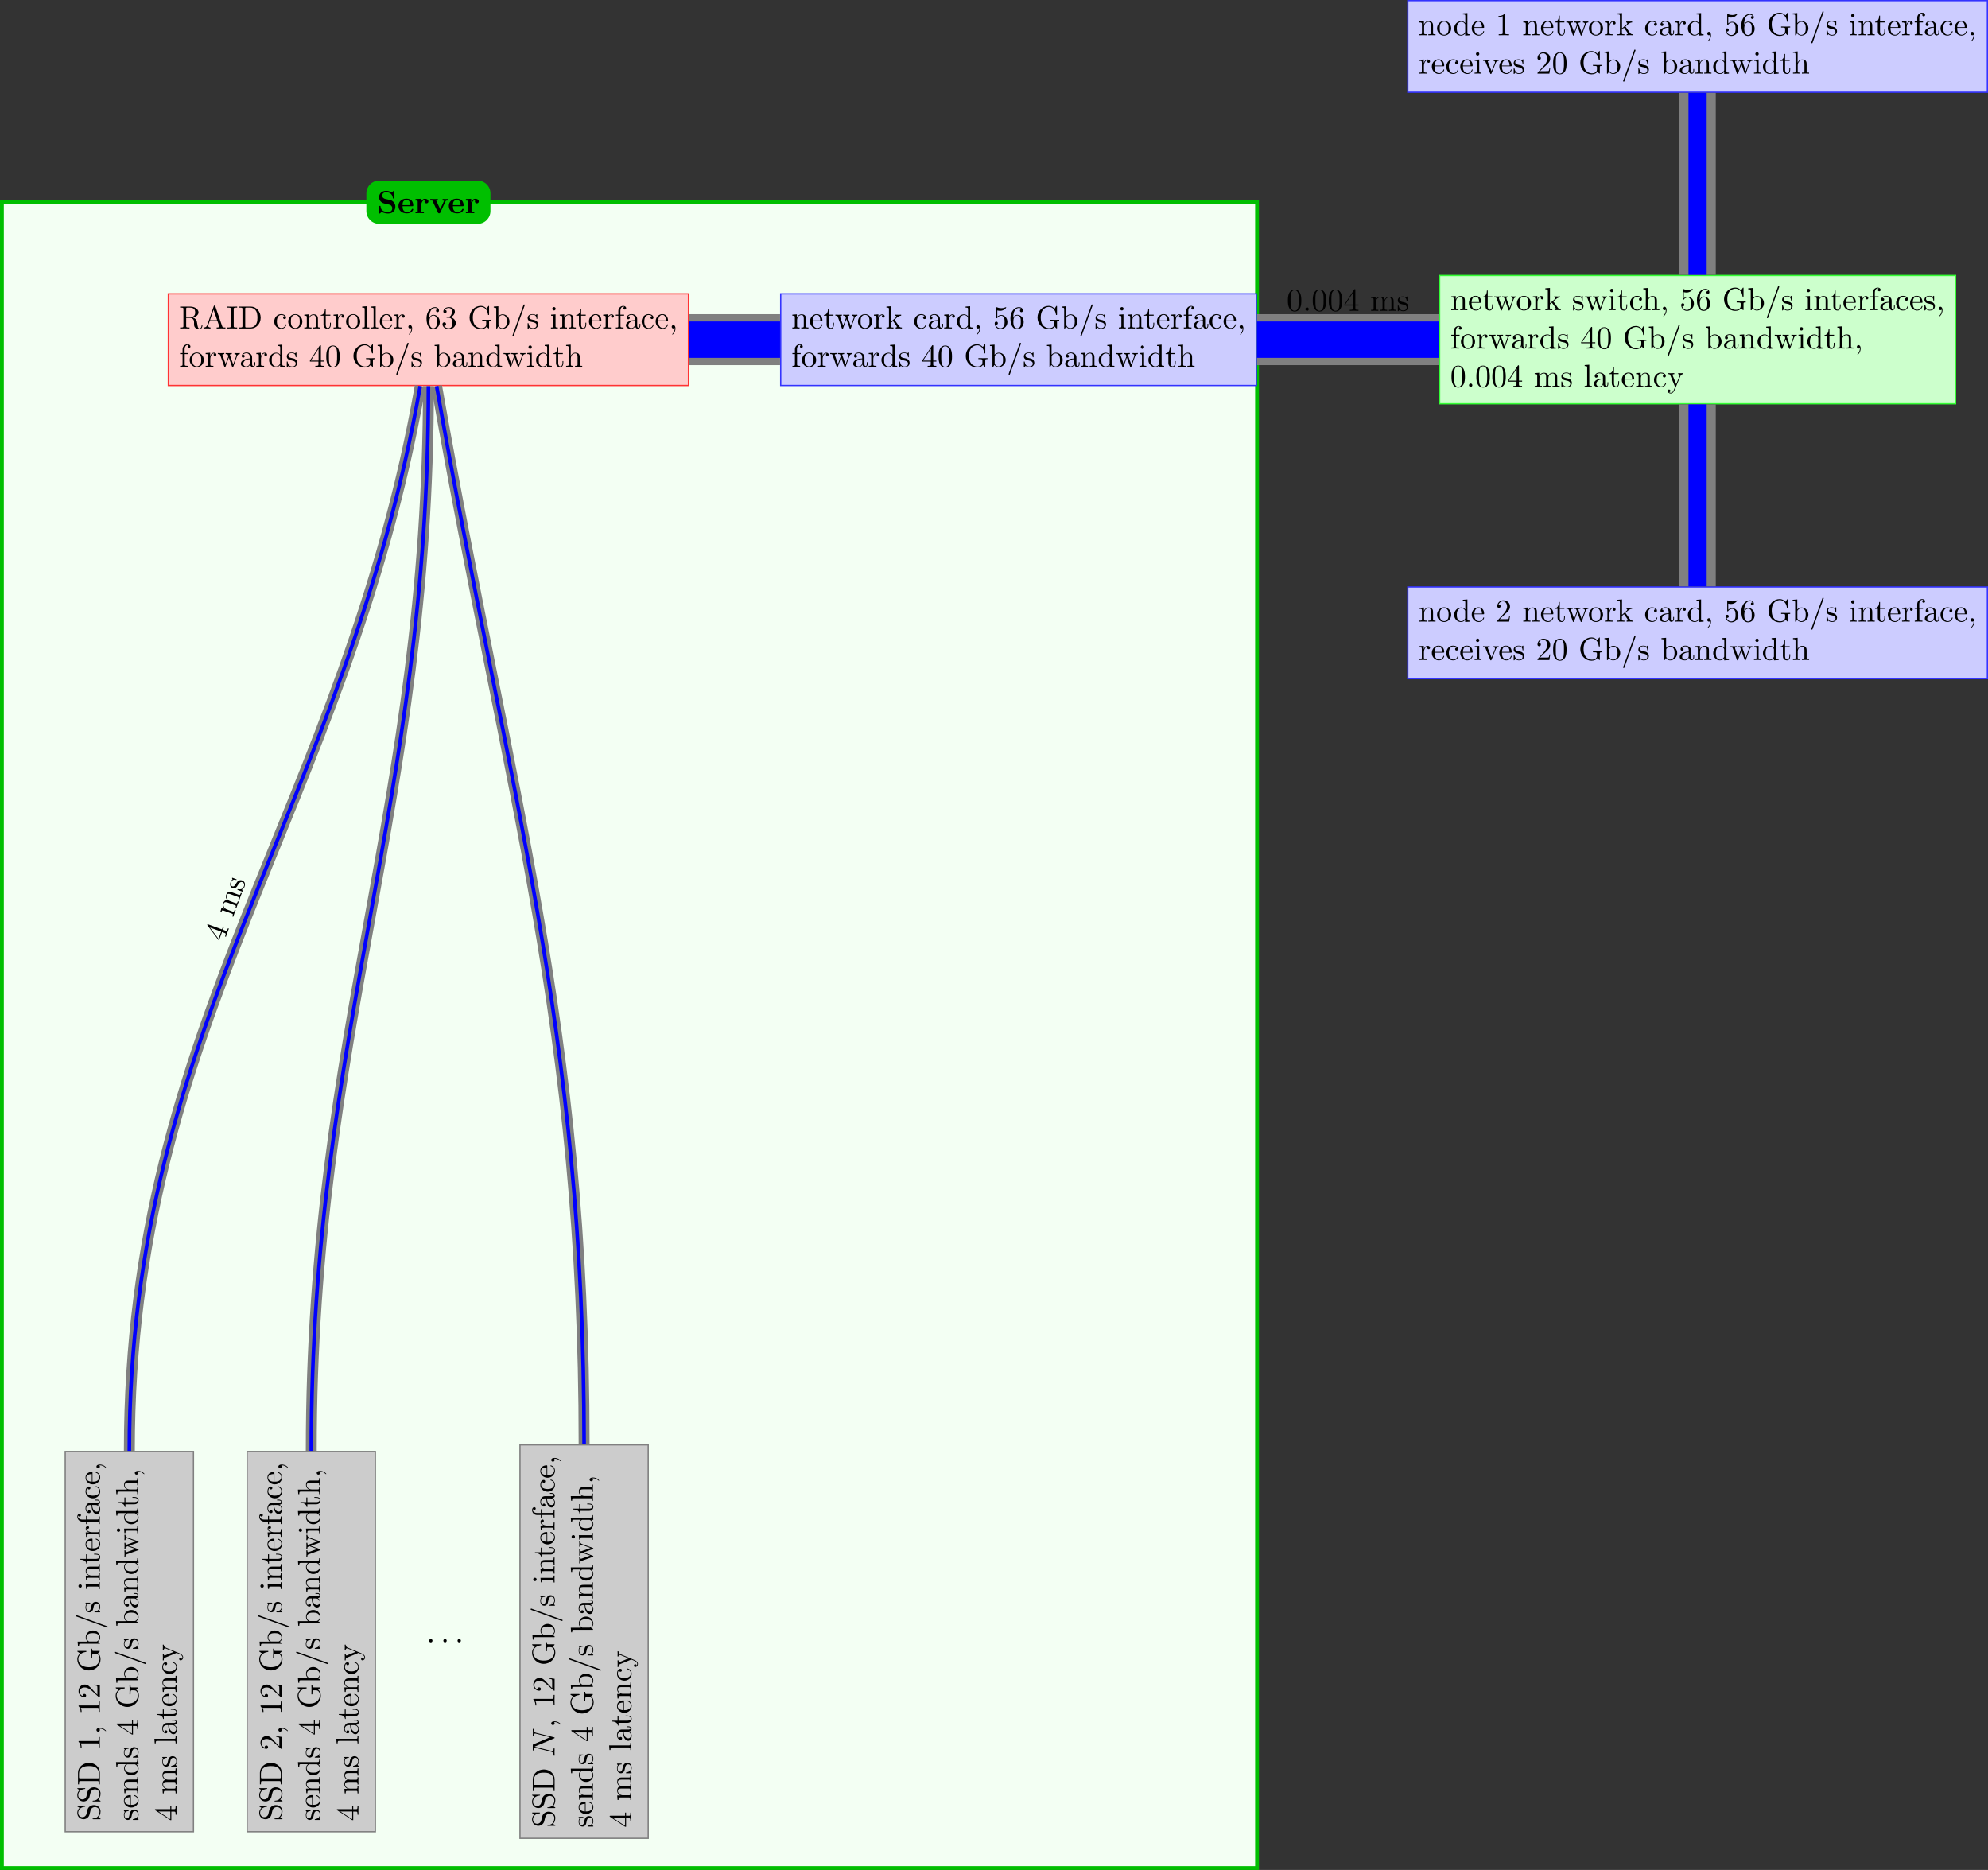 <?xml version="1.0" encoding="UTF-8"?>
<svg xmlns="http://www.w3.org/2000/svg" xmlns:xlink="http://www.w3.org/1999/xlink" width="619.589pt" height="582.648pt" viewBox="0 0 619.589 582.648" version="1.1">
<rect x="0" y="0" width="619.589" height="582.648" fill="#333333" stroke="none"/>
<defs>
<g>
<symbol overflow="visible" id="glyph0-0">
<path style="stroke:none;" d=""/>
</symbol>
<symbol overflow="visible" id="glyph0-1">
<path style="stroke:none;" d="M 2.234 -3.516 L 2.234 -6.094 C 2.234 -6.328 2.234 -6.453 2.453 -6.484 C 2.547 -6.5 2.844 -6.5 3.047 -6.5 C 3.938 -6.5 5.047 -6.453 5.047 -5.016 C 5.047 -4.328 4.812 -3.516 3.344 -3.516 Z M 4.344 -3.391 C 5.297 -3.625 6.078 -4.234 6.078 -5.016 C 6.078 -5.969 4.938 -6.812 3.484 -6.812 L 0.344 -6.812 L 0.344 -6.5 L 0.594 -6.5 C 1.359 -6.5 1.375 -6.391 1.375 -6.031 L 1.375 -0.781 C 1.375 -0.422 1.359 -0.312 0.594 -0.312 L 0.344 -0.312 L 0.344 0 C 0.703 -0.031 1.422 -0.031 1.797 -0.031 C 2.188 -0.031 2.906 -0.031 3.266 0 L 3.266 -0.312 L 3.016 -0.312 C 2.25 -0.312 2.234 -0.422 2.234 -0.781 L 2.234 -3.297 L 3.375 -3.297 C 3.531 -3.297 3.953 -3.297 4.312 -2.953 C 4.688 -2.609 4.688 -2.297 4.688 -1.625 C 4.688 -0.984 4.688 -0.578 5.094 -0.203 C 5.5 0.156 6.047 0.219 6.344 0.219 C 7.125 0.219 7.297 -0.594 7.297 -0.875 C 7.297 -0.938 7.297 -1.047 7.172 -1.047 C 7.062 -1.047 7.062 -0.953 7.047 -0.891 C 6.984 -0.172 6.641 0 6.391 0 C 5.906 0 5.828 -0.516 5.688 -1.438 L 5.547 -2.234 C 5.375 -2.875 4.891 -3.203 4.344 -3.391 Z M 4.344 -3.391 "/>
</symbol>
<symbol overflow="visible" id="glyph0-2">
<path style="stroke:none;" d="M 3.969 -6.938 C 3.922 -7.062 3.891 -7.141 3.734 -7.141 C 3.578 -7.141 3.547 -7.078 3.5 -6.938 L 1.438 -0.984 C 1.25 -0.469 0.859 -0.312 0.312 -0.312 L 0.312 0 C 0.547 -0.016 0.984 -0.031 1.328 -0.031 C 1.641 -0.031 2.156 -0.016 2.484 0 L 2.484 -0.312 C 1.984 -0.312 1.734 -0.562 1.734 -0.812 C 1.734 -0.844 1.75 -0.953 1.75 -0.969 L 2.219 -2.266 L 4.672 -2.266 L 5.203 -0.75 C 5.219 -0.703 5.234 -0.641 5.234 -0.609 C 5.234 -0.312 4.672 -0.312 4.406 -0.312 L 4.406 0 C 4.766 -0.031 5.469 -0.031 5.844 -0.031 C 6.266 -0.031 6.734 -0.016 7.141 0 L 7.141 -0.312 L 6.969 -0.312 C 6.375 -0.312 6.234 -0.375 6.125 -0.703 Z M 3.438 -5.828 L 4.562 -2.578 L 2.328 -2.578 Z M 3.438 -5.828 "/>
</symbol>
<symbol overflow="visible" id="glyph0-3">
<path style="stroke:none;" d="M 2.25 -6.031 C 2.25 -6.391 2.266 -6.5 3.062 -6.5 L 3.312 -6.5 L 3.312 -6.812 C 2.969 -6.781 2.188 -6.781 1.797 -6.781 C 1.422 -6.781 0.625 -6.781 0.281 -6.812 L 0.281 -6.5 L 0.531 -6.5 C 1.328 -6.5 1.359 -6.391 1.359 -6.031 L 1.359 -0.781 C 1.359 -0.422 1.328 -0.312 0.531 -0.312 L 0.281 -0.312 L 0.281 0 C 0.625 -0.031 1.422 -0.031 1.797 -0.031 C 2.188 -0.031 2.969 -0.031 3.312 0 L 3.312 -0.312 L 3.062 -0.312 C 2.266 -0.312 2.25 -0.422 2.25 -0.781 Z M 2.25 -6.031 "/>
</symbol>
<symbol overflow="visible" id="glyph0-4">
<path style="stroke:none;" d="M 0.344 -6.812 L 0.344 -6.5 L 0.594 -6.5 C 1.359 -6.5 1.375 -6.391 1.375 -6.031 L 1.375 -0.781 C 1.375 -0.422 1.359 -0.312 0.594 -0.312 L 0.344 -0.312 L 0.344 0 L 4 0 C 5.672 0 7.047 -1.469 7.047 -3.344 C 7.047 -5.25 5.703 -6.812 4 -6.812 Z M 2.719 -0.312 C 2.25 -0.312 2.234 -0.375 2.234 -0.703 L 2.234 -6.094 C 2.234 -6.438 2.25 -6.5 2.719 -6.5 L 3.719 -6.5 C 4.344 -6.5 5.031 -6.281 5.531 -5.578 C 5.969 -4.984 6.047 -4.125 6.047 -3.344 C 6.047 -2.25 5.859 -1.641 5.5 -1.156 C 5.297 -0.891 4.734 -0.312 3.734 -0.312 Z M 2.719 -0.312 "/>
</symbol>
<symbol overflow="visible" id="glyph0-5">
<path style="stroke:none;" d="M 1.172 -2.172 C 1.172 -3.797 1.984 -4.219 2.516 -4.219 C 2.609 -4.219 3.234 -4.203 3.578 -3.844 C 3.172 -3.812 3.109 -3.516 3.109 -3.391 C 3.109 -3.125 3.297 -2.938 3.562 -2.938 C 3.828 -2.938 4.031 -3.094 4.031 -3.406 C 4.031 -4.078 3.266 -4.469 2.5 -4.469 C 1.25 -4.469 0.344 -3.391 0.344 -2.156 C 0.344 -0.875 1.328 0.109 2.484 0.109 C 3.812 0.109 4.141 -1.094 4.141 -1.188 C 4.141 -1.281 4.031 -1.281 4 -1.281 C 3.922 -1.281 3.891 -1.25 3.875 -1.188 C 3.594 -0.266 2.938 -0.141 2.578 -0.141 C 2.047 -0.141 1.172 -0.562 1.172 -2.172 Z M 1.172 -2.172 "/>
</symbol>
<symbol overflow="visible" id="glyph0-6">
<path style="stroke:none;" d="M 4.688 -2.141 C 4.688 -3.406 3.703 -4.469 2.5 -4.469 C 1.25 -4.469 0.281 -3.375 0.281 -2.141 C 0.281 -0.844 1.312 0.109 2.484 0.109 C 3.688 0.109 4.688 -0.875 4.688 -2.141 Z M 2.5 -0.141 C 2.062 -0.141 1.625 -0.344 1.359 -0.812 C 1.109 -1.25 1.109 -1.859 1.109 -2.219 C 1.109 -2.609 1.109 -3.141 1.344 -3.578 C 1.609 -4.031 2.078 -4.25 2.484 -4.25 C 2.922 -4.25 3.344 -4.031 3.609 -3.594 C 3.875 -3.172 3.875 -2.594 3.875 -2.219 C 3.875 -1.859 3.875 -1.312 3.656 -0.875 C 3.422 -0.422 2.984 -0.141 2.5 -0.141 Z M 2.5 -0.141 "/>
</symbol>
<symbol overflow="visible" id="glyph0-7">
<path style="stroke:none;" d="M 1.094 -3.422 L 1.094 -0.75 C 1.094 -0.312 0.984 -0.312 0.312 -0.312 L 0.312 0 C 0.672 -0.016 1.172 -0.031 1.453 -0.031 C 1.703 -0.031 2.219 -0.016 2.562 0 L 2.562 -0.312 C 1.891 -0.312 1.781 -0.312 1.781 -0.75 L 1.781 -2.594 C 1.781 -3.625 2.5 -4.188 3.125 -4.188 C 3.766 -4.188 3.875 -3.656 3.875 -3.078 L 3.875 -0.75 C 3.875 -0.312 3.766 -0.312 3.094 -0.312 L 3.094 0 C 3.438 -0.016 3.953 -0.031 4.219 -0.031 C 4.469 -0.031 5 -0.016 5.328 0 L 5.328 -0.312 C 4.812 -0.312 4.562 -0.312 4.562 -0.609 L 4.562 -2.516 C 4.562 -3.375 4.562 -3.672 4.25 -4.031 C 4.109 -4.203 3.781 -4.406 3.203 -4.406 C 2.469 -4.406 2 -3.984 1.719 -3.359 L 1.719 -4.406 L 0.312 -4.297 L 0.312 -3.984 C 1.016 -3.984 1.094 -3.922 1.094 -3.422 Z M 1.094 -3.422 "/>
</symbol>
<symbol overflow="visible" id="glyph0-8">
<path style="stroke:none;" d="M 1.719 -3.984 L 3.156 -3.984 L 3.156 -4.297 L 1.719 -4.297 L 1.719 -6.125 L 1.469 -6.125 C 1.469 -5.312 1.172 -4.25 0.188 -4.203 L 0.188 -3.984 L 1.031 -3.984 L 1.031 -1.234 C 1.031 -0.016 1.969 0.109 2.328 0.109 C 3.031 0.109 3.312 -0.594 3.312 -1.234 L 3.312 -1.797 L 3.062 -1.797 L 3.062 -1.25 C 3.062 -0.516 2.766 -0.141 2.391 -0.141 C 1.719 -0.141 1.719 -1.047 1.719 -1.219 Z M 1.719 -3.984 "/>
</symbol>
<symbol overflow="visible" id="glyph0-9">
<path style="stroke:none;" d="M 1.672 -3.312 L 1.672 -4.406 L 0.281 -4.297 L 0.281 -3.984 C 0.984 -3.984 1.062 -3.922 1.062 -3.422 L 1.062 -0.75 C 1.062 -0.312 0.953 -0.312 0.281 -0.312 L 0.281 0 C 0.672 -0.016 1.141 -0.031 1.422 -0.031 C 1.812 -0.031 2.281 -0.031 2.688 0 L 2.688 -0.312 L 2.469 -0.312 C 1.734 -0.312 1.719 -0.422 1.719 -0.781 L 1.719 -2.312 C 1.719 -3.297 2.141 -4.188 2.891 -4.188 C 2.953 -4.188 2.984 -4.188 3 -4.172 C 2.969 -4.172 2.766 -4.047 2.766 -3.781 C 2.766 -3.516 2.984 -3.359 3.203 -3.359 C 3.375 -3.359 3.625 -3.484 3.625 -3.797 C 3.625 -4.109 3.312 -4.406 2.891 -4.406 C 2.156 -4.406 1.797 -3.734 1.672 -3.312 Z M 1.672 -3.312 "/>
</symbol>
<symbol overflow="visible" id="glyph0-10">
<path style="stroke:none;" d="M 1.766 -6.922 L 0.328 -6.812 L 0.328 -6.5 C 1.031 -6.5 1.109 -6.438 1.109 -5.938 L 1.109 -0.75 C 1.109 -0.312 1 -0.312 0.328 -0.312 L 0.328 0 C 0.656 -0.016 1.188 -0.031 1.438 -0.031 C 1.688 -0.031 2.172 -0.016 2.547 0 L 2.547 -0.312 C 1.875 -0.312 1.766 -0.312 1.766 -0.75 Z M 1.766 -6.922 "/>
</symbol>
<symbol overflow="visible" id="glyph0-11">
<path style="stroke:none;" d="M 1.109 -2.516 C 1.172 -4 2.016 -4.25 2.359 -4.25 C 3.375 -4.25 3.484 -2.906 3.484 -2.516 Z M 1.109 -2.297 L 3.891 -2.297 C 4.109 -2.297 4.141 -2.297 4.141 -2.516 C 4.141 -3.5 3.594 -4.469 2.359 -4.469 C 1.203 -4.469 0.281 -3.438 0.281 -2.188 C 0.281 -0.859 1.328 0.109 2.469 0.109 C 3.688 0.109 4.141 -1 4.141 -1.188 C 4.141 -1.281 4.062 -1.312 4 -1.312 C 3.922 -1.312 3.891 -1.25 3.875 -1.172 C 3.531 -0.141 2.625 -0.141 2.531 -0.141 C 2.031 -0.141 1.641 -0.438 1.406 -0.812 C 1.109 -1.281 1.109 -1.938 1.109 -2.297 Z M 1.109 -2.297 "/>
</symbol>
<symbol overflow="visible" id="glyph0-12">
<path style="stroke:none;" d="M 2.031 -0.016 C 2.031 -0.641 1.781 -1.062 1.391 -1.062 C 1.031 -1.062 0.859 -0.781 0.859 -0.531 C 0.859 -0.266 1.031 0 1.391 0 C 1.547 0 1.672 -0.062 1.766 -0.141 L 1.781 -0.156 C 1.797 -0.156 1.797 -0.156 1.797 -0.016 C 1.797 0.625 1.531 1.234 1.094 1.703 C 1.031 1.766 1.016 1.781 1.016 1.812 C 1.016 1.891 1.062 1.922 1.109 1.922 C 1.234 1.922 2.031 1.141 2.031 -0.016 Z M 2.031 -0.016 "/>
</symbol>
<symbol overflow="visible" id="glyph0-13">
<path style="stroke:none;" d="M 1.312 -3.266 L 1.312 -3.516 C 1.312 -6.031 2.547 -6.391 3.062 -6.391 C 3.297 -6.391 3.719 -6.328 3.938 -5.984 C 3.781 -5.984 3.391 -5.984 3.391 -5.547 C 3.391 -5.234 3.625 -5.078 3.844 -5.078 C 4 -5.078 4.312 -5.172 4.312 -5.562 C 4.312 -6.156 3.875 -6.641 3.047 -6.641 C 1.766 -6.641 0.422 -5.359 0.422 -3.156 C 0.422 -0.484 1.578 0.219 2.5 0.219 C 3.609 0.219 4.562 -0.719 4.562 -2.031 C 4.562 -3.297 3.672 -4.25 2.562 -4.25 C 1.891 -4.25 1.516 -3.75 1.312 -3.266 Z M 2.5 -0.062 C 1.875 -0.062 1.578 -0.656 1.516 -0.812 C 1.328 -1.281 1.328 -2.078 1.328 -2.25 C 1.328 -3.031 1.656 -4.031 2.547 -4.031 C 2.719 -4.031 3.172 -4.031 3.484 -3.406 C 3.656 -3.047 3.656 -2.531 3.656 -2.047 C 3.656 -1.562 3.656 -1.062 3.484 -0.703 C 3.188 -0.109 2.734 -0.062 2.5 -0.062 Z M 2.5 -0.062 "/>
</symbol>
<symbol overflow="visible" id="glyph0-14">
<path style="stroke:none;" d="M 2.891 -3.516 C 3.703 -3.781 4.281 -4.469 4.281 -5.266 C 4.281 -6.078 3.406 -6.641 2.453 -6.641 C 1.453 -6.641 0.688 -6.047 0.688 -5.281 C 0.688 -4.953 0.906 -4.766 1.203 -4.766 C 1.5 -4.766 1.703 -4.984 1.703 -5.281 C 1.703 -5.766 1.234 -5.766 1.094 -5.766 C 1.391 -6.266 2.047 -6.391 2.406 -6.391 C 2.828 -6.391 3.375 -6.172 3.375 -5.281 C 3.375 -5.156 3.344 -4.578 3.094 -4.141 C 2.797 -3.656 2.453 -3.625 2.203 -3.625 C 2.125 -3.609 1.891 -3.594 1.812 -3.594 C 1.734 -3.578 1.672 -3.562 1.672 -3.469 C 1.672 -3.359 1.734 -3.359 1.906 -3.359 L 2.344 -3.359 C 3.156 -3.359 3.531 -2.688 3.531 -1.703 C 3.531 -0.344 2.844 -0.062 2.406 -0.062 C 1.969 -0.062 1.219 -0.234 0.875 -0.812 C 1.219 -0.766 1.531 -0.984 1.531 -1.359 C 1.531 -1.719 1.266 -1.922 0.984 -1.922 C 0.734 -1.922 0.422 -1.781 0.422 -1.344 C 0.422 -0.438 1.344 0.219 2.438 0.219 C 3.656 0.219 4.562 -0.688 4.562 -1.703 C 4.562 -2.516 3.922 -3.297 2.891 -3.516 Z M 2.891 -3.516 "/>
</symbol>
<symbol overflow="visible" id="glyph0-15">
<path style="stroke:none;" d="M 5.906 -0.625 C 6.047 -0.406 6.438 -0.016 6.547 -0.016 C 6.641 -0.016 6.641 -0.094 6.641 -0.234 L 6.641 -1.969 C 6.641 -2.359 6.672 -2.406 7.328 -2.406 L 7.328 -2.719 C 6.953 -2.719 6.406 -2.688 6.109 -2.688 C 5.719 -2.688 4.859 -2.688 4.5 -2.719 L 4.5 -2.406 L 4.828 -2.406 C 5.719 -2.406 5.75 -2.297 5.75 -1.938 L 5.75 -1.297 C 5.75 -0.172 4.484 -0.094 4.203 -0.094 C 3.562 -0.094 1.578 -0.438 1.578 -3.406 C 1.578 -6.391 3.547 -6.719 4.141 -6.719 C 5.219 -6.719 6.125 -5.828 6.312 -4.359 C 6.344 -4.219 6.344 -4.188 6.484 -4.188 C 6.641 -4.188 6.641 -4.219 6.641 -4.422 L 6.641 -6.781 C 6.641 -6.953 6.641 -7.031 6.531 -7.031 C 6.484 -7.031 6.453 -7.031 6.375 -6.906 L 5.875 -6.172 C 5.547 -6.484 5.016 -7.031 4.031 -7.031 C 2.172 -7.031 0.562 -5.453 0.562 -3.406 C 0.562 -1.359 2.156 0.219 4.047 0.219 C 4.781 0.219 5.578 -0.047 5.906 -0.625 Z M 5.906 -0.625 "/>
</symbol>
<symbol overflow="visible" id="glyph0-16">
<path style="stroke:none;" d="M 1.719 -3.766 L 1.719 -6.922 L 0.281 -6.812 L 0.281 -6.5 C 0.984 -6.5 1.062 -6.438 1.062 -5.938 L 1.062 0 L 1.312 0 C 1.312 -0.016 1.391 -0.156 1.672 -0.625 C 1.812 -0.391 2.234 0.109 2.969 0.109 C 4.156 0.109 5.188 -0.875 5.188 -2.156 C 5.188 -3.422 4.219 -4.406 3.078 -4.406 C 2.297 -4.406 1.875 -3.938 1.719 -3.766 Z M 1.75 -1.141 L 1.75 -3.188 C 1.75 -3.375 1.75 -3.391 1.859 -3.547 C 2.25 -4.109 2.797 -4.188 3.031 -4.188 C 3.484 -4.188 3.844 -3.922 4.078 -3.547 C 4.344 -3.141 4.359 -2.578 4.359 -2.156 C 4.359 -1.797 4.344 -1.203 4.062 -0.75 C 3.844 -0.438 3.469 -0.109 2.938 -0.109 C 2.484 -0.109 2.125 -0.344 1.891 -0.719 C 1.75 -0.922 1.75 -0.953 1.75 -1.141 Z M 1.75 -1.141 "/>
</symbol>
<symbol overflow="visible" id="glyph0-17">
<path style="stroke:none;" d="M 4.359 -7.094 C 4.422 -7.234 4.422 -7.25 4.422 -7.281 C 4.422 -7.391 4.328 -7.484 4.219 -7.484 C 4.078 -7.484 4.031 -7.375 4 -7.281 L 0.609 2.109 C 0.562 2.25 0.562 2.266 0.562 2.297 C 0.562 2.406 0.641 2.5 0.75 2.5 C 0.891 2.5 0.938 2.391 0.969 2.297 Z M 4.359 -7.094 "/>
</symbol>
<symbol overflow="visible" id="glyph0-18">
<path style="stroke:none;" d="M 2.078 -1.938 C 2.297 -1.891 3.109 -1.734 3.109 -1.016 C 3.109 -0.516 2.766 -0.109 1.984 -0.109 C 1.141 -0.109 0.781 -0.672 0.594 -1.531 C 0.562 -1.656 0.562 -1.688 0.453 -1.688 C 0.328 -1.688 0.328 -1.625 0.328 -1.453 L 0.328 -0.125 C 0.328 0.047 0.328 0.109 0.438 0.109 C 0.484 0.109 0.5 0.094 0.688 -0.094 C 0.703 -0.109 0.703 -0.125 0.891 -0.312 C 1.328 0.094 1.781 0.109 1.984 0.109 C 3.125 0.109 3.594 -0.562 3.594 -1.281 C 3.594 -1.797 3.297 -2.109 3.172 -2.219 C 2.844 -2.547 2.453 -2.625 2.031 -2.703 C 1.469 -2.812 0.812 -2.938 0.812 -3.516 C 0.812 -3.875 1.062 -4.281 1.922 -4.281 C 3.016 -4.281 3.078 -3.375 3.094 -3.078 C 3.094 -2.984 3.188 -2.984 3.203 -2.984 C 3.344 -2.984 3.344 -3.031 3.344 -3.219 L 3.344 -4.234 C 3.344 -4.391 3.344 -4.469 3.234 -4.469 C 3.188 -4.469 3.156 -4.469 3.031 -4.344 C 3 -4.312 2.906 -4.219 2.859 -4.188 C 2.484 -4.469 2.078 -4.469 1.922 -4.469 C 0.703 -4.469 0.328 -3.797 0.328 -3.234 C 0.328 -2.891 0.484 -2.609 0.75 -2.391 C 1.078 -2.141 1.359 -2.078 2.078 -1.938 Z M 2.078 -1.938 "/>
</symbol>
<symbol overflow="visible" id="glyph0-19">
<path style="stroke:none;" d="M 1.766 -4.406 L 0.375 -4.297 L 0.375 -3.984 C 1.016 -3.984 1.109 -3.922 1.109 -3.438 L 1.109 -0.75 C 1.109 -0.312 1 -0.312 0.328 -0.312 L 0.328 0 C 0.641 -0.016 1.188 -0.031 1.422 -0.031 C 1.781 -0.031 2.125 -0.016 2.469 0 L 2.469 -0.312 C 1.797 -0.312 1.766 -0.359 1.766 -0.75 Z M 1.797 -6.141 C 1.797 -6.453 1.562 -6.672 1.281 -6.672 C 0.969 -6.672 0.75 -6.406 0.75 -6.141 C 0.75 -5.875 0.969 -5.609 1.281 -5.609 C 1.562 -5.609 1.797 -5.828 1.797 -6.141 Z M 1.797 -6.141 "/>
</symbol>
<symbol overflow="visible" id="glyph0-20">
<path style="stroke:none;" d="M 1.75 -4.297 L 1.75 -5.453 C 1.75 -6.328 2.219 -6.812 2.656 -6.812 C 2.688 -6.812 2.844 -6.812 2.984 -6.734 C 2.875 -6.703 2.688 -6.562 2.688 -6.312 C 2.688 -6.094 2.844 -5.891 3.125 -5.891 C 3.406 -5.891 3.562 -6.094 3.562 -6.328 C 3.562 -6.703 3.188 -7.031 2.656 -7.031 C 1.969 -7.031 1.109 -6.5 1.109 -5.438 L 1.109 -4.297 L 0.328 -4.297 L 0.328 -3.984 L 1.109 -3.984 L 1.109 -0.75 C 1.109 -0.312 1 -0.312 0.344 -0.312 L 0.344 0 C 0.734 -0.016 1.203 -0.031 1.469 -0.031 C 1.875 -0.031 2.344 -0.031 2.734 0 L 2.734 -0.312 L 2.531 -0.312 C 1.797 -0.312 1.781 -0.422 1.781 -0.781 L 1.781 -3.984 L 2.906 -3.984 L 2.906 -4.297 Z M 1.75 -4.297 "/>
</symbol>
<symbol overflow="visible" id="glyph0-21">
<path style="stroke:none;" d="M 3.312 -0.75 C 3.359 -0.359 3.625 0.062 4.094 0.062 C 4.312 0.062 4.922 -0.078 4.922 -0.891 L 4.922 -1.453 L 4.672 -1.453 L 4.672 -0.891 C 4.672 -0.312 4.422 -0.25 4.312 -0.25 C 3.984 -0.25 3.938 -0.703 3.938 -0.75 L 3.938 -2.734 C 3.938 -3.156 3.938 -3.547 3.578 -3.922 C 3.188 -4.312 2.688 -4.469 2.219 -4.469 C 1.391 -4.469 0.703 -4 0.703 -3.344 C 0.703 -3.047 0.906 -2.875 1.172 -2.875 C 1.453 -2.875 1.625 -3.078 1.625 -3.328 C 1.625 -3.453 1.578 -3.781 1.109 -3.781 C 1.391 -4.141 1.875 -4.25 2.188 -4.25 C 2.688 -4.25 3.25 -3.859 3.25 -2.969 L 3.25 -2.609 C 2.734 -2.578 2.047 -2.547 1.422 -2.25 C 0.672 -1.906 0.422 -1.391 0.422 -0.953 C 0.422 -0.141 1.391 0.109 2.016 0.109 C 2.672 0.109 3.125 -0.297 3.312 -0.75 Z M 3.25 -2.391 L 3.25 -1.391 C 3.25 -0.453 2.531 -0.109 2.078 -0.109 C 1.594 -0.109 1.188 -0.453 1.188 -0.953 C 1.188 -1.5 1.609 -2.328 3.25 -2.391 Z M 3.25 -2.391 "/>
</symbol>
<symbol overflow="visible" id="glyph0-22">
<path style="stroke:none;" d="M 6.172 -3.344 C 6.344 -3.844 6.656 -3.984 7.016 -3.984 L 7.016 -4.297 C 6.781 -4.281 6.5 -4.266 6.281 -4.266 C 5.984 -4.266 5.547 -4.281 5.359 -4.297 L 5.359 -3.984 C 5.719 -3.984 5.938 -3.797 5.938 -3.516 C 5.938 -3.453 5.938 -3.422 5.875 -3.297 L 4.969 -0.75 L 3.984 -3.531 C 3.953 -3.656 3.938 -3.672 3.938 -3.719 C 3.938 -3.984 4.328 -3.984 4.531 -3.984 L 4.531 -4.297 C 4.234 -4.281 3.734 -4.266 3.484 -4.266 C 3.188 -4.266 2.906 -4.281 2.609 -4.297 L 2.609 -3.984 C 2.969 -3.984 3.125 -3.969 3.234 -3.844 C 3.281 -3.781 3.391 -3.484 3.453 -3.297 L 2.609 -0.875 L 1.656 -3.531 C 1.609 -3.656 1.609 -3.672 1.609 -3.719 C 1.609 -3.984 2 -3.984 2.188 -3.984 L 2.188 -4.297 C 1.891 -4.281 1.328 -4.266 1.109 -4.266 C 1.062 -4.266 0.531 -4.281 0.172 -4.297 L 0.172 -3.984 C 0.672 -3.984 0.797 -3.953 0.922 -3.641 L 2.172 -0.109 C 2.219 0.031 2.25 0.109 2.375 0.109 C 2.516 0.109 2.531 0.047 2.578 -0.094 L 3.594 -2.906 L 4.609 -0.078 C 4.641 0.031 4.672 0.109 4.812 0.109 C 4.938 0.109 4.969 0.016 5 -0.078 Z M 6.172 -3.344 "/>
</symbol>
<symbol overflow="visible" id="glyph0-23">
<path style="stroke:none;" d="M 3.781 -0.547 L 3.781 0.109 L 5.25 0 L 5.25 -0.312 C 4.562 -0.312 4.469 -0.375 4.469 -0.875 L 4.469 -6.922 L 3.047 -6.812 L 3.047 -6.5 C 3.734 -6.5 3.812 -6.438 3.812 -5.938 L 3.812 -3.781 C 3.531 -4.141 3.094 -4.406 2.562 -4.406 C 1.391 -4.406 0.344 -3.422 0.344 -2.141 C 0.344 -0.875 1.312 0.109 2.453 0.109 C 3.094 0.109 3.531 -0.234 3.781 -0.547 Z M 3.781 -3.219 L 3.781 -1.172 C 3.781 -1 3.781 -0.984 3.672 -0.812 C 3.375 -0.328 2.938 -0.109 2.5 -0.109 C 2.047 -0.109 1.688 -0.375 1.453 -0.75 C 1.203 -1.156 1.172 -1.719 1.172 -2.141 C 1.172 -2.5 1.188 -3.094 1.469 -3.547 C 1.688 -3.859 2.062 -4.188 2.609 -4.188 C 2.953 -4.188 3.375 -4.031 3.672 -3.594 C 3.781 -3.422 3.781 -3.406 3.781 -3.219 Z M 3.781 -3.219 "/>
</symbol>
<symbol overflow="visible" id="glyph0-24">
<path style="stroke:none;" d="M 2.938 -1.641 L 2.938 -0.781 C 2.938 -0.422 2.906 -0.312 2.172 -0.312 L 1.969 -0.312 L 1.969 0 C 2.375 -0.031 2.891 -0.031 3.312 -0.031 C 3.734 -0.031 4.25 -0.031 4.672 0 L 4.672 -0.312 L 4.453 -0.312 C 3.719 -0.312 3.703 -0.422 3.703 -0.781 L 3.703 -1.641 L 4.688 -1.641 L 4.688 -1.953 L 3.703 -1.953 L 3.703 -6.484 C 3.703 -6.688 3.703 -6.75 3.531 -6.75 C 3.453 -6.75 3.422 -6.75 3.344 -6.625 L 0.281 -1.953 L 0.281 -1.641 Z M 2.984 -1.953 L 0.562 -1.953 L 2.984 -5.672 Z M 2.984 -1.953 "/>
</symbol>
<symbol overflow="visible" id="glyph0-25">
<path style="stroke:none;" d="M 4.578 -3.188 C 4.578 -3.984 4.531 -4.781 4.188 -5.516 C 3.734 -6.484 2.906 -6.641 2.5 -6.641 C 1.891 -6.641 1.172 -6.375 0.75 -5.453 C 0.438 -4.766 0.391 -3.984 0.391 -3.188 C 0.391 -2.438 0.422 -1.547 0.844 -0.781 C 1.266 0.016 2 0.219 2.484 0.219 C 3.016 0.219 3.781 0.016 4.219 -0.938 C 4.531 -1.625 4.578 -2.406 4.578 -3.188 Z M 2.484 0 C 2.094 0 1.5 -0.25 1.328 -1.203 C 1.219 -1.797 1.219 -2.719 1.219 -3.312 C 1.219 -3.953 1.219 -4.609 1.297 -5.141 C 1.484 -6.328 2.234 -6.422 2.484 -6.422 C 2.812 -6.422 3.469 -6.234 3.656 -5.25 C 3.766 -4.688 3.766 -3.938 3.766 -3.312 C 3.766 -2.562 3.766 -1.891 3.656 -1.25 C 3.5 -0.297 2.938 0 2.484 0 Z M 2.484 0 "/>
</symbol>
<symbol overflow="visible" id="glyph0-26">
<path style="stroke:none;" d="M 1.094 -0.75 C 1.094 -0.312 0.984 -0.312 0.312 -0.312 L 0.312 0 C 0.672 -0.016 1.172 -0.031 1.453 -0.031 C 1.703 -0.031 2.219 -0.016 2.562 0 L 2.562 -0.312 C 1.891 -0.312 1.781 -0.312 1.781 -0.75 L 1.781 -2.594 C 1.781 -3.625 2.5 -4.188 3.125 -4.188 C 3.766 -4.188 3.875 -3.656 3.875 -3.078 L 3.875 -0.75 C 3.875 -0.312 3.766 -0.312 3.094 -0.312 L 3.094 0 C 3.438 -0.016 3.953 -0.031 4.219 -0.031 C 4.469 -0.031 5 -0.016 5.328 0 L 5.328 -0.312 C 4.812 -0.312 4.562 -0.312 4.562 -0.609 L 4.562 -2.516 C 4.562 -3.375 4.562 -3.672 4.25 -4.031 C 4.109 -4.203 3.781 -4.406 3.203 -4.406 C 2.359 -4.406 1.922 -3.812 1.75 -3.422 L 1.75 -6.922 L 0.312 -6.812 L 0.312 -6.5 C 1.016 -6.5 1.094 -6.438 1.094 -5.938 Z M 1.094 -0.75 "/>
</symbol>
<symbol overflow="visible" id="glyph0-27">
<path style="stroke:none;" d="M 1.062 -0.75 C 1.062 -0.312 0.953 -0.312 0.281 -0.312 L 0.281 0 C 0.609 -0.016 1.078 -0.031 1.359 -0.031 C 1.672 -0.031 2.062 -0.016 2.469 0 L 2.469 -0.312 C 1.797 -0.312 1.688 -0.312 1.688 -0.75 L 1.688 -1.781 L 2.328 -2.328 C 3.094 -1.281 3.516 -0.719 3.516 -0.531 C 3.516 -0.344 3.344 -0.312 3.156 -0.312 L 3.156 0 C 3.422 -0.016 4.016 -0.031 4.234 -0.031 C 4.516 -0.031 4.812 -0.016 5.094 0 L 5.094 -0.312 C 4.719 -0.312 4.5 -0.312 4.125 -0.844 L 2.859 -2.625 C 2.844 -2.641 2.797 -2.703 2.797 -2.734 C 2.797 -2.766 3.516 -3.375 3.609 -3.453 C 4.234 -3.953 4.656 -3.984 4.859 -3.984 L 4.859 -4.297 C 4.578 -4.266 4.453 -4.266 4.172 -4.266 C 3.812 -4.266 3.188 -4.281 3.047 -4.297 L 3.047 -3.984 C 3.234 -3.984 3.344 -3.875 3.344 -3.734 C 3.344 -3.531 3.203 -3.422 3.125 -3.344 L 1.719 -2.141 L 1.719 -6.922 L 0.281 -6.812 L 0.281 -6.5 C 0.984 -6.5 1.062 -6.438 1.062 -5.938 Z M 1.062 -0.75 "/>
</symbol>
<symbol overflow="visible" id="glyph0-28">
<path style="stroke:none;" d="M 4.469 -2 C 4.469 -3.188 3.656 -4.188 2.578 -4.188 C 2.109 -4.188 1.672 -4.031 1.312 -3.672 L 1.312 -5.625 C 1.516 -5.562 1.844 -5.5 2.156 -5.5 C 3.391 -5.5 4.094 -6.406 4.094 -6.531 C 4.094 -6.594 4.062 -6.641 3.984 -6.641 C 3.984 -6.641 3.953 -6.641 3.906 -6.609 C 3.703 -6.516 3.219 -6.312 2.547 -6.312 C 2.156 -6.312 1.688 -6.391 1.219 -6.594 C 1.141 -6.625 1.125 -6.625 1.109 -6.625 C 1 -6.625 1 -6.547 1 -6.391 L 1 -3.438 C 1 -3.266 1 -3.188 1.141 -3.188 C 1.219 -3.188 1.234 -3.203 1.281 -3.266 C 1.391 -3.422 1.75 -3.969 2.562 -3.969 C 3.078 -3.969 3.328 -3.516 3.406 -3.328 C 3.562 -2.953 3.594 -2.578 3.594 -2.078 C 3.594 -1.719 3.594 -1.125 3.344 -0.703 C 3.109 -0.312 2.734 -0.062 2.281 -0.062 C 1.562 -0.062 0.984 -0.594 0.812 -1.172 C 0.844 -1.172 0.875 -1.156 0.984 -1.156 C 1.312 -1.156 1.484 -1.406 1.484 -1.641 C 1.484 -1.891 1.312 -2.141 0.984 -2.141 C 0.844 -2.141 0.5 -2.062 0.5 -1.609 C 0.5 -0.75 1.188 0.219 2.297 0.219 C 3.453 0.219 4.469 -0.734 4.469 -2 Z M 4.469 -2 "/>
</symbol>
<symbol overflow="visible" id="glyph0-29">
<path style="stroke:none;" d="M 1.906 -0.531 C 1.906 -0.812 1.672 -1.062 1.391 -1.062 C 1.094 -1.062 0.859 -0.812 0.859 -0.531 C 0.859 -0.234 1.094 0 1.391 0 C 1.672 0 1.906 -0.234 1.906 -0.531 Z M 1.906 -0.531 "/>
</symbol>
<symbol overflow="visible" id="glyph0-30">
<path style="stroke:none;" d="M 1.094 -3.422 L 1.094 -0.75 C 1.094 -0.312 0.984 -0.312 0.312 -0.312 L 0.312 0 C 0.672 -0.016 1.172 -0.031 1.453 -0.031 C 1.703 -0.031 2.219 -0.016 2.562 0 L 2.562 -0.312 C 1.891 -0.312 1.781 -0.312 1.781 -0.75 L 1.781 -2.594 C 1.781 -3.625 2.5 -4.188 3.125 -4.188 C 3.766 -4.188 3.875 -3.656 3.875 -3.078 L 3.875 -0.75 C 3.875 -0.312 3.766 -0.312 3.094 -0.312 L 3.094 0 C 3.438 -0.016 3.953 -0.031 4.219 -0.031 C 4.469 -0.031 5 -0.016 5.328 0 L 5.328 -0.312 C 4.672 -0.312 4.562 -0.312 4.562 -0.75 L 4.562 -2.594 C 4.562 -3.625 5.266 -4.188 5.906 -4.188 C 6.531 -4.188 6.641 -3.656 6.641 -3.078 L 6.641 -0.75 C 6.641 -0.312 6.531 -0.312 5.859 -0.312 L 5.859 0 C 6.203 -0.016 6.719 -0.031 6.984 -0.031 C 7.25 -0.031 7.766 -0.016 8.109 0 L 8.109 -0.312 C 7.594 -0.312 7.344 -0.312 7.328 -0.609 L 7.328 -2.516 C 7.328 -3.375 7.328 -3.672 7.016 -4.031 C 6.875 -4.203 6.547 -4.406 5.969 -4.406 C 5.141 -4.406 4.688 -3.812 4.531 -3.422 C 4.391 -4.297 3.656 -4.406 3.203 -4.406 C 2.469 -4.406 2 -3.984 1.719 -3.359 L 1.719 -4.406 L 0.312 -4.297 L 0.312 -3.984 C 1.016 -3.984 1.094 -3.922 1.094 -3.422 Z M 1.094 -3.422 "/>
</symbol>
<symbol overflow="visible" id="glyph0-31">
<path style="stroke:none;" d="M 4.141 -3.344 C 4.391 -3.984 4.906 -3.984 5.062 -3.984 L 5.062 -4.297 C 4.828 -4.281 4.547 -4.266 4.312 -4.266 C 4.141 -4.266 3.672 -4.281 3.453 -4.297 L 3.453 -3.984 C 3.766 -3.984 3.922 -3.812 3.922 -3.562 C 3.922 -3.453 3.906 -3.438 3.859 -3.312 L 2.844 -0.875 L 1.75 -3.547 C 1.703 -3.656 1.688 -3.688 1.688 -3.734 C 1.688 -3.984 2.047 -3.984 2.25 -3.984 L 2.25 -4.297 C 1.984 -4.281 1.328 -4.266 1.156 -4.266 C 0.891 -4.266 0.484 -4.281 0.188 -4.297 L 0.188 -3.984 C 0.672 -3.984 0.859 -3.984 1 -3.641 L 2.5 0 C 2.438 0.125 2.297 0.453 2.25 0.594 C 2.031 1.141 1.75 1.828 1.109 1.828 C 1.062 1.828 0.828 1.828 0.641 1.641 C 0.953 1.609 1.031 1.391 1.031 1.219 C 1.031 0.969 0.844 0.812 0.609 0.812 C 0.406 0.812 0.188 0.938 0.188 1.234 C 0.188 1.688 0.609 2.047 1.109 2.047 C 1.734 2.047 2.141 1.469 2.375 0.906 Z M 4.141 -3.344 "/>
</symbol>
<symbol overflow="visible" id="glyph0-32">
<path style="stroke:none;" d="M 2.938 -6.375 C 2.938 -6.625 2.938 -6.641 2.703 -6.641 C 2.078 -6 1.203 -6 0.891 -6 L 0.891 -5.688 C 1.094 -5.688 1.672 -5.688 2.188 -5.953 L 2.188 -0.781 C 2.188 -0.422 2.156 -0.312 1.266 -0.312 L 0.953 -0.312 L 0.953 0 C 1.297 -0.031 2.156 -0.031 2.562 -0.031 C 2.953 -0.031 3.828 -0.031 4.172 0 L 4.172 -0.312 L 3.859 -0.312 C 2.953 -0.312 2.938 -0.422 2.938 -0.781 Z M 2.938 -6.375 "/>
</symbol>
<symbol overflow="visible" id="glyph0-33">
<path style="stroke:none;" d="M 4.141 -3.312 C 4.234 -3.547 4.406 -3.984 5.062 -3.984 L 5.062 -4.297 C 4.828 -4.281 4.547 -4.266 4.312 -4.266 C 4.078 -4.266 3.625 -4.281 3.453 -4.297 L 3.453 -3.984 C 3.812 -3.984 3.922 -3.75 3.922 -3.562 C 3.922 -3.469 3.906 -3.422 3.875 -3.312 L 2.844 -0.781 L 1.734 -3.562 C 1.672 -3.688 1.672 -3.703 1.672 -3.734 C 1.672 -3.984 2.062 -3.984 2.25 -3.984 L 2.25 -4.297 C 1.938 -4.281 1.391 -4.266 1.156 -4.266 C 0.891 -4.266 0.484 -4.281 0.188 -4.297 L 0.188 -3.984 C 0.812 -3.984 0.859 -3.922 0.984 -3.625 L 2.422 -0.078 C 2.484 0.062 2.5 0.109 2.625 0.109 C 2.766 0.109 2.797 0.016 2.844 -0.078 Z M 4.141 -3.312 "/>
</symbol>
<symbol overflow="visible" id="glyph0-34">
<path style="stroke:none;" d="M 1.266 -0.766 L 2.328 -1.797 C 3.875 -3.172 4.469 -3.703 4.469 -4.703 C 4.469 -5.844 3.578 -6.641 2.359 -6.641 C 1.234 -6.641 0.5 -5.719 0.5 -4.828 C 0.5 -4.281 1 -4.281 1.031 -4.281 C 1.203 -4.281 1.547 -4.391 1.547 -4.812 C 1.547 -5.062 1.359 -5.328 1.016 -5.328 C 0.938 -5.328 0.922 -5.328 0.891 -5.312 C 1.109 -5.969 1.656 -6.328 2.234 -6.328 C 3.141 -6.328 3.562 -5.516 3.562 -4.703 C 3.562 -3.906 3.078 -3.125 2.516 -2.5 L 0.609 -0.375 C 0.5 -0.266 0.5 -0.234 0.5 0 L 4.203 0 L 4.469 -1.734 L 4.234 -1.734 C 4.172 -1.438 4.109 -1 4 -0.844 C 3.938 -0.766 3.281 -0.766 3.062 -0.766 Z M 1.266 -0.766 "/>
</symbol>
<symbol overflow="visible" id="glyph1-0">
<path style="stroke:none;" d=""/>
</symbol>
<symbol overflow="visible" id="glyph1-1">
<path style="stroke:none;" d="M -3.875 -3.484 L -4.172 -2.203 C -4.328 -1.578 -4.859 -1.203 -5.438 -1.203 C -6.141 -1.203 -6.75 -1.734 -6.75 -2.516 C -6.75 -4.172 -5.109 -4.391 -4.672 -4.453 C -4.609 -4.469 -4.547 -4.469 -4.547 -4.578 C -4.547 -4.703 -4.594 -4.703 -4.781 -4.703 L -6.781 -4.703 C -6.953 -4.703 -7.031 -4.703 -7.031 -4.594 C -7.031 -4.531 -7.016 -4.516 -6.891 -4.453 L -6.328 -4.094 C -6.625 -3.797 -7.031 -3.391 -7.031 -2.5 C -7.031 -1.391 -6.156 -0.562 -5.094 -0.562 C -4.266 -0.562 -3.531 -1.094 -3.266 -1.859 C -3.234 -1.969 -3.109 -2.484 -2.938 -3.188 C -2.875 -3.453 -2.797 -3.75 -2.438 -4.031 C -2.172 -4.234 -1.844 -4.344 -1.516 -4.344 C -0.812 -4.344 -0.094 -3.844 -0.094 -3 C -0.094 -2.719 -0.141 -1.953 -0.625 -1.422 C -1.172 -0.844 -1.797 -0.812 -2.156 -0.812 C -2.266 -0.797 -2.266 -0.719 -2.266 -0.688 C -2.266 -0.562 -2.188 -0.562 -2.016 -0.562 L -0.016 -0.562 C 0.156 -0.562 0.219 -0.562 0.219 -0.672 C 0.219 -0.734 0.203 -0.75 0.094 -0.812 C 0.078 -0.812 0.047 -0.844 -0.484 -1.172 C -0.141 -1.484 0.219 -2.125 0.219 -3.016 C 0.219 -4.172 -0.75 -4.969 -1.859 -4.969 C -2.844 -4.969 -3.672 -4.312 -3.875 -3.484 Z M -3.875 -3.484 "/>
</symbol>
<symbol overflow="visible" id="glyph1-2">
<path style="stroke:none;" d="M -6.812 -0.344 L -6.5 -0.344 L -6.5 -0.594 C -6.5 -1.359 -6.391 -1.375 -6.031 -1.375 L -0.781 -1.375 C -0.422 -1.375 -0.312 -1.359 -0.312 -0.594 L -0.312 -0.344 L 0 -0.344 L 0 -4 C 0 -5.672 -1.469 -7.047 -3.344 -7.047 C -5.25 -7.047 -6.812 -5.703 -6.812 -4 Z M -0.312 -2.719 C -0.312 -2.25 -0.375 -2.234 -0.703 -2.234 L -6.094 -2.234 C -6.438 -2.234 -6.5 -2.25 -6.5 -2.719 L -6.5 -3.719 C -6.5 -4.344 -6.281 -5.031 -5.578 -5.531 C -4.984 -5.969 -4.125 -6.047 -3.344 -6.047 C -2.25 -6.047 -1.641 -5.859 -1.156 -5.5 C -0.891 -5.297 -0.312 -4.734 -0.312 -3.734 Z M -0.312 -2.719 "/>
</symbol>
<symbol overflow="visible" id="glyph1-3">
<path style="stroke:none;" d="M -6.375 -2.938 C -6.625 -2.938 -6.641 -2.938 -6.641 -2.703 C -6 -2.078 -6 -1.203 -6 -0.891 L -5.688 -0.891 C -5.688 -1.094 -5.688 -1.672 -5.953 -2.188 L -0.781 -2.188 C -0.422 -2.188 -0.312 -2.156 -0.312 -1.266 L -0.312 -0.953 L 0 -0.953 C -0.031 -1.297 -0.031 -2.156 -0.031 -2.562 C -0.031 -2.953 -0.031 -3.828 0 -4.172 L -0.312 -4.172 L -0.312 -3.859 C -0.312 -2.953 -0.422 -2.938 -0.781 -2.938 Z M -6.375 -2.938 "/>
</symbol>
<symbol overflow="visible" id="glyph1-4">
<path style="stroke:none;" d="M -0.016 -2.031 C -0.641 -2.031 -1.062 -1.781 -1.062 -1.391 C -1.062 -1.031 -0.781 -0.859 -0.531 -0.859 C -0.266 -0.859 0 -1.031 0 -1.391 C 0 -1.547 -0.062 -1.672 -0.141 -1.766 L -0.156 -1.781 C -0.156 -1.797 -0.156 -1.797 -0.016 -1.797 C 0.625 -1.797 1.234 -1.531 1.703 -1.094 C 1.766 -1.031 1.781 -1.016 1.812 -1.016 C 1.891 -1.016 1.922 -1.062 1.922 -1.109 C 1.922 -1.234 1.141 -2.031 -0.016 -2.031 Z M -0.016 -2.031 "/>
</symbol>
<symbol overflow="visible" id="glyph1-5">
<path style="stroke:none;" d="M -0.766 -1.266 L -1.797 -2.328 C -3.172 -3.875 -3.703 -4.469 -4.703 -4.469 C -5.844 -4.469 -6.641 -3.578 -6.641 -2.359 C -6.641 -1.234 -5.719 -0.5 -4.828 -0.5 C -4.281 -0.5 -4.281 -1 -4.281 -1.031 C -4.281 -1.203 -4.391 -1.547 -4.812 -1.547 C -5.062 -1.547 -5.328 -1.359 -5.328 -1.016 C -5.328 -0.938 -5.328 -0.922 -5.312 -0.891 C -5.969 -1.109 -6.328 -1.656 -6.328 -2.234 C -6.328 -3.141 -5.516 -3.562 -4.703 -3.562 C -3.906 -3.562 -3.125 -3.078 -2.5 -2.516 L -0.375 -0.609 C -0.266 -0.5 -0.234 -0.5 0 -0.5 L 0 -4.203 L -1.734 -4.469 L -1.734 -4.234 C -1.438 -4.172 -1 -4.109 -0.844 -4 C -0.766 -3.938 -0.766 -3.281 -0.766 -3.062 Z M -0.766 -1.266 "/>
</symbol>
<symbol overflow="visible" id="glyph1-6">
<path style="stroke:none;" d="M -0.625 -5.906 C -0.406 -6.047 -0.016 -6.438 -0.016 -6.547 C -0.016 -6.641 -0.094 -6.641 -0.234 -6.641 L -1.969 -6.641 C -2.359 -6.641 -2.406 -6.672 -2.406 -7.328 L -2.719 -7.328 C -2.719 -6.953 -2.688 -6.406 -2.688 -6.109 C -2.688 -5.719 -2.688 -4.859 -2.719 -4.5 L -2.406 -4.5 L -2.406 -4.828 C -2.406 -5.719 -2.297 -5.75 -1.938 -5.75 L -1.297 -5.75 C -0.172 -5.75 -0.094 -4.484 -0.094 -4.203 C -0.094 -3.562 -0.438 -1.578 -3.406 -1.578 C -6.391 -1.578 -6.719 -3.547 -6.719 -4.141 C -6.719 -5.219 -5.828 -6.125 -4.359 -6.312 C -4.219 -6.344 -4.188 -6.344 -4.188 -6.484 C -4.188 -6.641 -4.219 -6.641 -4.422 -6.641 L -6.781 -6.641 C -6.953 -6.641 -7.031 -6.641 -7.031 -6.531 C -7.031 -6.484 -7.031 -6.453 -6.906 -6.375 L -6.172 -5.875 C -6.484 -5.547 -7.031 -5.016 -7.031 -4.031 C -7.031 -2.172 -5.453 -0.562 -3.406 -0.562 C -1.359 -0.562 0.219 -2.156 0.219 -4.047 C 0.219 -4.781 -0.047 -5.578 -0.625 -5.906 Z M -0.625 -5.906 "/>
</symbol>
<symbol overflow="visible" id="glyph1-7">
<path style="stroke:none;" d="M -3.766 -1.719 L -6.922 -1.719 L -6.812 -0.281 L -6.5 -0.281 C -6.5 -0.984 -6.438 -1.062 -5.938 -1.062 L 0 -1.062 L 0 -1.312 C -0.016 -1.312 -0.156 -1.391 -0.625 -1.672 C -0.391 -1.812 0.109 -2.234 0.109 -2.969 C 0.109 -4.156 -0.875 -5.188 -2.156 -5.188 C -3.422 -5.188 -4.406 -4.219 -4.406 -3.078 C -4.406 -2.297 -3.938 -1.875 -3.766 -1.719 Z M -1.141 -1.75 L -3.188 -1.75 C -3.375 -1.75 -3.391 -1.75 -3.547 -1.859 C -4.109 -2.25 -4.188 -2.797 -4.188 -3.031 C -4.188 -3.484 -3.922 -3.844 -3.547 -4.078 C -3.141 -4.344 -2.578 -4.359 -2.156 -4.359 C -1.797 -4.359 -1.203 -4.344 -0.75 -4.062 C -0.438 -3.844 -0.109 -3.469 -0.109 -2.938 C -0.109 -2.484 -0.344 -2.125 -0.719 -1.891 C -0.922 -1.75 -0.953 -1.75 -1.141 -1.75 Z M -1.141 -1.75 "/>
</symbol>
<symbol overflow="visible" id="glyph1-8">
<path style="stroke:none;" d="M -7.094 -4.359 C -7.234 -4.422 -7.25 -4.422 -7.281 -4.422 C -7.391 -4.422 -7.484 -4.328 -7.484 -4.219 C -7.484 -4.078 -7.375 -4.031 -7.281 -4 L 2.109 -0.609 C 2.25 -0.562 2.266 -0.562 2.297 -0.562 C 2.406 -0.562 2.5 -0.641 2.5 -0.75 C 2.5 -0.891 2.391 -0.938 2.297 -0.969 Z M -7.094 -4.359 "/>
</symbol>
<symbol overflow="visible" id="glyph1-9">
<path style="stroke:none;" d="M -1.938 -2.078 C -1.891 -2.297 -1.734 -3.109 -1.016 -3.109 C -0.516 -3.109 -0.109 -2.766 -0.109 -1.984 C -0.109 -1.141 -0.672 -0.781 -1.531 -0.594 C -1.656 -0.562 -1.688 -0.562 -1.688 -0.453 C -1.688 -0.328 -1.625 -0.328 -1.453 -0.328 L -0.125 -0.328 C 0.047 -0.328 0.109 -0.328 0.109 -0.438 C 0.109 -0.484 0.094 -0.5 -0.094 -0.688 C -0.109 -0.703 -0.125 -0.703 -0.312 -0.891 C 0.094 -1.328 0.109 -1.781 0.109 -1.984 C 0.109 -3.125 -0.562 -3.594 -1.281 -3.594 C -1.797 -3.594 -2.109 -3.297 -2.219 -3.172 C -2.547 -2.844 -2.625 -2.453 -2.703 -2.031 C -2.812 -1.469 -2.938 -0.812 -3.516 -0.812 C -3.875 -0.812 -4.281 -1.062 -4.281 -1.922 C -4.281 -3.016 -3.375 -3.078 -3.078 -3.094 C -2.984 -3.094 -2.984 -3.188 -2.984 -3.203 C -2.984 -3.344 -3.031 -3.344 -3.219 -3.344 L -4.234 -3.344 C -4.391 -3.344 -4.469 -3.344 -4.469 -3.234 C -4.469 -3.188 -4.469 -3.156 -4.344 -3.031 C -4.312 -3 -4.219 -2.906 -4.188 -2.859 C -4.469 -2.484 -4.469 -2.078 -4.469 -1.922 C -4.469 -0.703 -3.797 -0.328 -3.234 -0.328 C -2.891 -0.328 -2.609 -0.484 -2.391 -0.75 C -2.141 -1.078 -2.078 -1.359 -1.938 -2.078 Z M -1.938 -2.078 "/>
</symbol>
<symbol overflow="visible" id="glyph1-10">
<path style="stroke:none;" d="M -4.406 -1.766 L -4.297 -0.375 L -3.984 -0.375 C -3.984 -1.016 -3.922 -1.109 -3.438 -1.109 L -0.75 -1.109 C -0.312 -1.109 -0.312 -1 -0.312 -0.328 L 0 -0.328 C -0.016 -0.641 -0.031 -1.188 -0.031 -1.422 C -0.031 -1.781 -0.016 -2.125 0 -2.469 L -0.312 -2.469 C -0.312 -1.797 -0.359 -1.766 -0.75 -1.766 Z M -6.141 -1.797 C -6.453 -1.797 -6.672 -1.562 -6.672 -1.281 C -6.672 -0.969 -6.406 -0.75 -6.141 -0.75 C -5.875 -0.75 -5.609 -0.969 -5.609 -1.281 C -5.609 -1.562 -5.828 -1.797 -6.141 -1.797 Z M -6.141 -1.797 "/>
</symbol>
<symbol overflow="visible" id="glyph1-11">
<path style="stroke:none;" d="M -3.422 -1.094 L -0.75 -1.094 C -0.312 -1.094 -0.312 -0.984 -0.312 -0.312 L 0 -0.312 C -0.016 -0.672 -0.031 -1.172 -0.031 -1.453 C -0.031 -1.703 -0.016 -2.219 0 -2.562 L -0.312 -2.562 C -0.312 -1.891 -0.312 -1.781 -0.75 -1.781 L -2.594 -1.781 C -3.625 -1.781 -4.188 -2.5 -4.188 -3.125 C -4.188 -3.766 -3.656 -3.875 -3.078 -3.875 L -0.75 -3.875 C -0.312 -3.875 -0.312 -3.766 -0.312 -3.094 L 0 -3.094 C -0.016 -3.438 -0.031 -3.953 -0.031 -4.219 C -0.031 -4.469 -0.016 -5 0 -5.328 L -0.312 -5.328 C -0.312 -4.812 -0.312 -4.562 -0.609 -4.562 L -2.516 -4.562 C -3.375 -4.562 -3.672 -4.562 -4.031 -4.25 C -4.203 -4.109 -4.406 -3.781 -4.406 -3.203 C -4.406 -2.469 -3.984 -2 -3.359 -1.719 L -4.406 -1.719 L -4.297 -0.312 L -3.984 -0.312 C -3.984 -1.016 -3.922 -1.094 -3.422 -1.094 Z M -3.422 -1.094 "/>
</symbol>
<symbol overflow="visible" id="glyph1-12">
<path style="stroke:none;" d="M -3.984 -1.719 L -3.984 -3.156 L -4.297 -3.156 L -4.297 -1.719 L -6.125 -1.719 L -6.125 -1.469 C -5.312 -1.469 -4.25 -1.172 -4.203 -0.188 L -3.984 -0.188 L -3.984 -1.031 L -1.234 -1.031 C -0.016 -1.031 0.109 -1.969 0.109 -2.328 C 0.109 -3.031 -0.594 -3.312 -1.234 -3.312 L -1.797 -3.312 L -1.797 -3.062 L -1.25 -3.062 C -0.516 -3.062 -0.141 -2.766 -0.141 -2.391 C -0.141 -1.719 -1.047 -1.719 -1.219 -1.719 Z M -3.984 -1.719 "/>
</symbol>
<symbol overflow="visible" id="glyph1-13">
<path style="stroke:none;" d="M -2.516 -1.109 C -4 -1.172 -4.25 -2.016 -4.25 -2.359 C -4.25 -3.375 -2.906 -3.484 -2.516 -3.484 Z M -2.297 -1.109 L -2.297 -3.891 C -2.297 -4.109 -2.297 -4.141 -2.516 -4.141 C -3.5 -4.141 -4.469 -3.594 -4.469 -2.359 C -4.469 -1.203 -3.438 -0.281 -2.188 -0.281 C -0.859 -0.281 0.109 -1.328 0.109 -2.469 C 0.109 -3.688 -1 -4.141 -1.188 -4.141 C -1.281 -4.141 -1.312 -4.062 -1.312 -4 C -1.312 -3.922 -1.25 -3.891 -1.172 -3.875 C -0.141 -3.531 -0.141 -2.625 -0.141 -2.531 C -0.141 -2.031 -0.438 -1.641 -0.812 -1.406 C -1.281 -1.109 -1.938 -1.109 -2.297 -1.109 Z M -2.297 -1.109 "/>
</symbol>
<symbol overflow="visible" id="glyph1-14">
<path style="stroke:none;" d="M -3.312 -1.672 L -4.406 -1.672 L -4.297 -0.281 L -3.984 -0.281 C -3.984 -0.984 -3.922 -1.062 -3.422 -1.062 L -0.75 -1.062 C -0.312 -1.062 -0.312 -0.953 -0.312 -0.281 L 0 -0.281 C -0.016 -0.672 -0.031 -1.141 -0.031 -1.422 C -0.031 -1.812 -0.031 -2.281 0 -2.688 L -0.312 -2.688 L -0.312 -2.469 C -0.312 -1.734 -0.422 -1.719 -0.781 -1.719 L -2.312 -1.719 C -3.297 -1.719 -4.188 -2.141 -4.188 -2.891 C -4.188 -2.953 -4.188 -2.984 -4.172 -3 C -4.172 -2.969 -4.047 -2.766 -3.781 -2.766 C -3.516 -2.766 -3.359 -2.984 -3.359 -3.203 C -3.359 -3.375 -3.484 -3.625 -3.797 -3.625 C -4.109 -3.625 -4.406 -3.312 -4.406 -2.891 C -4.406 -2.156 -3.734 -1.797 -3.312 -1.672 Z M -3.312 -1.672 "/>
</symbol>
<symbol overflow="visible" id="glyph1-15">
<path style="stroke:none;" d="M -4.297 -1.75 L -5.453 -1.75 C -6.328 -1.75 -6.812 -2.219 -6.812 -2.656 C -6.812 -2.688 -6.812 -2.844 -6.734 -2.984 C -6.703 -2.875 -6.562 -2.688 -6.312 -2.688 C -6.094 -2.688 -5.891 -2.844 -5.891 -3.125 C -5.891 -3.406 -6.094 -3.562 -6.328 -3.562 C -6.703 -3.562 -7.031 -3.188 -7.031 -2.656 C -7.031 -1.969 -6.5 -1.109 -5.438 -1.109 L -4.297 -1.109 L -4.297 -0.328 L -3.984 -0.328 L -3.984 -1.109 L -0.75 -1.109 C -0.312 -1.109 -0.312 -1 -0.312 -0.344 L 0 -0.344 C -0.016 -0.734 -0.031 -1.203 -0.031 -1.469 C -0.031 -1.875 -0.031 -2.344 0 -2.734 L -0.312 -2.734 L -0.312 -2.531 C -0.312 -1.797 -0.422 -1.781 -0.781 -1.781 L -3.984 -1.781 L -3.984 -2.906 L -4.297 -2.906 Z M -4.297 -1.75 "/>
</symbol>
<symbol overflow="visible" id="glyph1-16">
<path style="stroke:none;" d="M -0.75 -3.312 C -0.359 -3.359 0.062 -3.625 0.062 -4.094 C 0.062 -4.312 -0.078 -4.922 -0.891 -4.922 L -1.453 -4.922 L -1.453 -4.672 L -0.891 -4.672 C -0.312 -4.672 -0.25 -4.422 -0.25 -4.312 C -0.25 -3.984 -0.703 -3.938 -0.75 -3.938 L -2.734 -3.938 C -3.156 -3.938 -3.547 -3.938 -3.922 -3.578 C -4.312 -3.188 -4.469 -2.688 -4.469 -2.219 C -4.469 -1.391 -4 -0.703 -3.344 -0.703 C -3.047 -0.703 -2.875 -0.906 -2.875 -1.172 C -2.875 -1.453 -3.078 -1.625 -3.328 -1.625 C -3.453 -1.625 -3.781 -1.578 -3.781 -1.109 C -4.141 -1.391 -4.25 -1.875 -4.25 -2.188 C -4.25 -2.688 -3.859 -3.25 -2.969 -3.25 L -2.609 -3.25 C -2.578 -2.734 -2.547 -2.047 -2.25 -1.422 C -1.906 -0.672 -1.391 -0.422 -0.953 -0.422 C -0.141 -0.422 0.109 -1.391 0.109 -2.016 C 0.109 -2.672 -0.297 -3.125 -0.75 -3.312 Z M -2.391 -3.25 L -1.391 -3.25 C -0.453 -3.25 -0.109 -2.531 -0.109 -2.078 C -0.109 -1.594 -0.453 -1.188 -0.953 -1.188 C -1.5 -1.188 -2.328 -1.609 -2.391 -3.25 Z M -2.391 -3.25 "/>
</symbol>
<symbol overflow="visible" id="glyph1-17">
<path style="stroke:none;" d="M -2.172 -1.172 C -3.797 -1.172 -4.219 -1.984 -4.219 -2.516 C -4.219 -2.609 -4.203 -3.234 -3.844 -3.578 C -3.812 -3.172 -3.516 -3.109 -3.391 -3.109 C -3.125 -3.109 -2.938 -3.297 -2.938 -3.562 C -2.938 -3.828 -3.094 -4.031 -3.406 -4.031 C -4.078 -4.031 -4.469 -3.266 -4.469 -2.5 C -4.469 -1.25 -3.391 -0.344 -2.156 -0.344 C -0.875 -0.344 0.109 -1.328 0.109 -2.484 C 0.109 -3.812 -1.094 -4.141 -1.188 -4.141 C -1.281 -4.141 -1.281 -4.031 -1.281 -4 C -1.281 -3.922 -1.25 -3.891 -1.188 -3.875 C -0.266 -3.594 -0.141 -2.938 -0.141 -2.578 C -0.141 -2.047 -0.562 -1.172 -2.172 -1.172 Z M -2.172 -1.172 "/>
</symbol>
<symbol overflow="visible" id="glyph1-18">
<path style="stroke:none;" d="M -0.547 -3.781 L 0.109 -3.781 L 0 -5.25 L -0.312 -5.25 C -0.312 -4.562 -0.375 -4.469 -0.875 -4.469 L -6.922 -4.469 L -6.812 -3.047 L -6.5 -3.047 C -6.5 -3.734 -6.438 -3.812 -5.938 -3.812 L -3.781 -3.812 C -4.141 -3.531 -4.406 -3.094 -4.406 -2.562 C -4.406 -1.391 -3.422 -0.344 -2.141 -0.344 C -0.875 -0.344 0.109 -1.312 0.109 -2.453 C 0.109 -3.094 -0.234 -3.531 -0.547 -3.781 Z M -3.219 -3.781 L -1.172 -3.781 C -1 -3.781 -0.984 -3.781 -0.812 -3.672 C -0.328 -3.375 -0.109 -2.938 -0.109 -2.5 C -0.109 -2.047 -0.375 -1.688 -0.75 -1.453 C -1.156 -1.203 -1.719 -1.172 -2.141 -1.172 C -2.5 -1.172 -3.094 -1.188 -3.547 -1.469 C -3.859 -1.688 -4.188 -2.062 -4.188 -2.609 C -4.188 -2.953 -4.031 -3.375 -3.594 -3.672 C -3.422 -3.781 -3.406 -3.781 -3.219 -3.781 Z M -3.219 -3.781 "/>
</symbol>
<symbol overflow="visible" id="glyph1-19">
<path style="stroke:none;" d="M -1.641 -2.938 L -0.781 -2.938 C -0.422 -2.938 -0.312 -2.906 -0.312 -2.172 L -0.312 -1.969 L 0 -1.969 C -0.031 -2.375 -0.031 -2.891 -0.031 -3.312 C -0.031 -3.734 -0.031 -4.25 0 -4.672 L -0.312 -4.672 L -0.312 -4.453 C -0.312 -3.719 -0.422 -3.703 -0.781 -3.703 L -1.641 -3.703 L -1.641 -4.688 L -1.953 -4.688 L -1.953 -3.703 L -6.484 -3.703 C -6.688 -3.703 -6.75 -3.703 -6.75 -3.531 C -6.75 -3.453 -6.75 -3.422 -6.625 -3.344 L -1.953 -0.281 L -1.641 -0.281 Z M -1.953 -2.984 L -1.953 -0.562 L -5.672 -2.984 Z M -1.953 -2.984 "/>
</symbol>
<symbol overflow="visible" id="glyph1-20">
<path style="stroke:none;" d="M -3.344 -6.172 C -3.844 -6.344 -3.984 -6.656 -3.984 -7.016 L -4.297 -7.016 C -4.281 -6.781 -4.266 -6.5 -4.266 -6.281 C -4.266 -5.984 -4.281 -5.547 -4.297 -5.359 L -3.984 -5.359 C -3.984 -5.719 -3.797 -5.938 -3.516 -5.938 C -3.453 -5.938 -3.422 -5.938 -3.297 -5.875 L -0.75 -4.969 L -3.531 -3.984 C -3.656 -3.953 -3.672 -3.938 -3.719 -3.938 C -3.984 -3.938 -3.984 -4.328 -3.984 -4.531 L -4.297 -4.531 C -4.281 -4.234 -4.266 -3.734 -4.266 -3.484 C -4.266 -3.188 -4.281 -2.906 -4.297 -2.609 L -3.984 -2.609 C -3.984 -2.969 -3.969 -3.125 -3.844 -3.234 C -3.781 -3.281 -3.484 -3.391 -3.297 -3.453 L -0.875 -2.609 L -3.531 -1.656 C -3.656 -1.609 -3.672 -1.609 -3.719 -1.609 C -3.984 -1.609 -3.984 -2 -3.984 -2.188 L -4.297 -2.188 C -4.281 -1.891 -4.266 -1.328 -4.266 -1.109 C -4.266 -1.062 -4.281 -0.531 -4.297 -0.172 L -3.984 -0.172 C -3.984 -0.672 -3.953 -0.797 -3.641 -0.922 L -0.109 -2.172 C 0.031 -2.219 0.109 -2.25 0.109 -2.375 C 0.109 -2.516 0.047 -2.531 -0.094 -2.578 L -2.906 -3.594 L -0.078 -4.609 C 0.031 -4.641 0.109 -4.672 0.109 -4.812 C 0.109 -4.938 0.016 -4.969 -0.078 -5 Z M -3.344 -6.172 "/>
</symbol>
<symbol overflow="visible" id="glyph1-21">
<path style="stroke:none;" d="M -0.75 -1.094 C -0.312 -1.094 -0.312 -0.984 -0.312 -0.312 L 0 -0.312 C -0.016 -0.672 -0.031 -1.172 -0.031 -1.453 C -0.031 -1.703 -0.016 -2.219 0 -2.562 L -0.312 -2.562 C -0.312 -1.891 -0.312 -1.781 -0.75 -1.781 L -2.594 -1.781 C -3.625 -1.781 -4.188 -2.5 -4.188 -3.125 C -4.188 -3.766 -3.656 -3.875 -3.078 -3.875 L -0.75 -3.875 C -0.312 -3.875 -0.312 -3.766 -0.312 -3.094 L 0 -3.094 C -0.016 -3.438 -0.031 -3.953 -0.031 -4.219 C -0.031 -4.469 -0.016 -5 0 -5.328 L -0.312 -5.328 C -0.312 -4.812 -0.312 -4.562 -0.609 -4.562 L -2.516 -4.562 C -3.375 -4.562 -3.672 -4.562 -4.031 -4.25 C -4.203 -4.109 -4.406 -3.781 -4.406 -3.203 C -4.406 -2.359 -3.812 -1.922 -3.422 -1.75 L -6.922 -1.75 L -6.812 -0.312 L -6.5 -0.312 C -6.5 -1.016 -6.438 -1.094 -5.938 -1.094 Z M -0.75 -1.094 "/>
</symbol>
<symbol overflow="visible" id="glyph1-22">
<path style="stroke:none;" d="M -3.422 -1.094 L -0.75 -1.094 C -0.312 -1.094 -0.312 -0.984 -0.312 -0.312 L 0 -0.312 C -0.016 -0.672 -0.031 -1.172 -0.031 -1.453 C -0.031 -1.703 -0.016 -2.219 0 -2.562 L -0.312 -2.562 C -0.312 -1.891 -0.312 -1.781 -0.75 -1.781 L -2.594 -1.781 C -3.625 -1.781 -4.188 -2.5 -4.188 -3.125 C -4.188 -3.766 -3.656 -3.875 -3.078 -3.875 L -0.75 -3.875 C -0.312 -3.875 -0.312 -3.766 -0.312 -3.094 L 0 -3.094 C -0.016 -3.438 -0.031 -3.953 -0.031 -4.219 C -0.031 -4.469 -0.016 -5 0 -5.328 L -0.312 -5.328 C -0.312 -4.672 -0.312 -4.562 -0.75 -4.562 L -2.594 -4.562 C -3.625 -4.562 -4.188 -5.266 -4.188 -5.906 C -4.188 -6.531 -3.656 -6.641 -3.078 -6.641 L -0.75 -6.641 C -0.312 -6.641 -0.312 -6.531 -0.312 -5.859 L 0 -5.859 C -0.016 -6.203 -0.031 -6.719 -0.031 -6.984 C -0.031 -7.25 -0.016 -7.766 0 -8.109 L -0.312 -8.109 C -0.312 -7.594 -0.312 -7.344 -0.609 -7.328 L -2.516 -7.328 C -3.375 -7.328 -3.672 -7.328 -4.031 -7.016 C -4.203 -6.875 -4.406 -6.547 -4.406 -5.969 C -4.406 -5.141 -3.812 -4.688 -3.422 -4.531 C -4.297 -4.391 -4.406 -3.656 -4.406 -3.203 C -4.406 -2.469 -3.984 -2 -3.359 -1.719 L -4.406 -1.719 L -4.297 -0.312 L -3.984 -0.312 C -3.984 -1.016 -3.922 -1.094 -3.422 -1.094 Z M -3.422 -1.094 "/>
</symbol>
<symbol overflow="visible" id="glyph1-23">
<path style="stroke:none;" d="M -6.922 -1.766 L -6.812 -0.328 L -6.5 -0.328 C -6.5 -1.031 -6.438 -1.109 -5.938 -1.109 L -0.75 -1.109 C -0.312 -1.109 -0.312 -1 -0.312 -0.328 L 0 -0.328 C -0.016 -0.656 -0.031 -1.188 -0.031 -1.438 C -0.031 -1.688 -0.016 -2.172 0 -2.547 L -0.312 -2.547 C -0.312 -1.875 -0.312 -1.766 -0.75 -1.766 Z M -6.922 -1.766 "/>
</symbol>
<symbol overflow="visible" id="glyph1-24">
<path style="stroke:none;" d="M -3.344 -4.141 C -3.984 -4.391 -3.984 -4.906 -3.984 -5.062 L -4.297 -5.062 C -4.281 -4.828 -4.266 -4.547 -4.266 -4.312 C -4.266 -4.141 -4.281 -3.672 -4.297 -3.453 L -3.984 -3.453 C -3.984 -3.766 -3.812 -3.922 -3.562 -3.922 C -3.453 -3.922 -3.438 -3.906 -3.312 -3.859 L -0.875 -2.844 L -3.547 -1.75 C -3.656 -1.703 -3.688 -1.688 -3.734 -1.688 C -3.984 -1.688 -3.984 -2.047 -3.984 -2.25 L -4.297 -2.25 C -4.281 -1.984 -4.266 -1.328 -4.266 -1.156 C -4.266 -0.891 -4.281 -0.484 -4.297 -0.188 L -3.984 -0.188 C -3.984 -0.672 -3.984 -0.859 -3.641 -1 L 0 -2.5 C 0.125 -2.438 0.453 -2.297 0.594 -2.25 C 1.141 -2.031 1.828 -1.75 1.828 -1.109 C 1.828 -1.062 1.828 -0.828 1.641 -0.641 C 1.609 -0.953 1.391 -1.031 1.219 -1.031 C 0.969 -1.031 0.812 -0.844 0.812 -0.609 C 0.812 -0.406 0.938 -0.188 1.234 -0.188 C 1.688 -0.188 2.047 -0.609 2.047 -1.109 C 2.047 -1.734 1.469 -2.141 0.906 -2.375 Z M -3.344 -4.141 "/>
</symbol>
<symbol overflow="visible" id="glyph2-0">
<path style="stroke:none;" d=""/>
</symbol>
<symbol overflow="visible" id="glyph2-1">
<path style="stroke:none;" d="M 1.906 -2.5 C 1.906 -2.781 1.672 -3.016 1.391 -3.016 C 1.094 -3.016 0.859 -2.781 0.859 -2.5 C 0.859 -2.203 1.094 -1.969 1.391 -1.969 C 1.672 -1.969 1.906 -2.203 1.906 -2.5 Z M 1.906 -2.5 "/>
</symbol>
<symbol overflow="visible" id="glyph3-0">
<path style="stroke:none;" d=""/>
</symbol>
<symbol overflow="visible" id="glyph3-1">
<path style="stroke:none;" d="M -5.766 -7.531 C -6.156 -7.641 -6.469 -7.812 -6.5 -8.609 C -6.5 -8.656 -6.516 -8.781 -6.703 -8.781 C -6.703 -8.781 -6.812 -8.781 -6.812 -8.656 C -6.812 -8.328 -6.781 -7.969 -6.781 -7.641 C -6.781 -7.312 -6.812 -6.953 -6.812 -6.625 C -6.812 -6.562 -6.812 -6.453 -6.609 -6.453 C -6.5 -6.453 -6.5 -6.547 -6.5 -6.625 C -6.484 -7.203 -6.281 -7.312 -6.062 -7.312 C -6.031 -7.312 -5.875 -7.281 -5.859 -7.281 L -1.422 -6.156 L -6.625 -3.953 C -6.797 -3.875 -6.812 -3.875 -6.812 -3.641 L -6.812 -2.297 C -6.812 -2.109 -6.812 -2.016 -6.609 -2.016 C -6.5 -2.016 -6.5 -2.109 -6.5 -2.297 C -6.5 -2.344 -6.5 -2.969 -6.406 -2.969 L -1.062 -1.641 C -0.656 -1.531 -0.344 -1.359 -0.312 -0.562 C -0.312 -0.5 -0.297 -0.391 -0.109 -0.391 C -0.047 -0.391 0 -0.438 0 -0.516 C 0 -0.844 -0.031 -1.188 -0.031 -1.516 C -0.031 -1.859 0 -2.219 0 -2.547 C 0 -2.594 0 -2.719 -0.203 -2.719 C -0.297 -2.719 -0.312 -2.625 -0.312 -2.516 C -0.328 -1.938 -0.547 -1.859 -0.75 -1.859 C -0.812 -1.859 -0.875 -1.875 -0.984 -1.906 L -6.234 -3.219 C -6.188 -3.266 -6.156 -3.266 -6.062 -3.312 L -0.188 -5.797 C -0.016 -5.859 0 -5.891 0 -5.984 C 0 -6.094 -0.031 -6.094 -0.203 -6.141 Z M -5.766 -7.531 "/>
</symbol>
<symbol overflow="visible" id="glyph4-0">
<path style="stroke:none;" d=""/>
</symbol>
<symbol overflow="visible" id="glyph4-1">
<path style="stroke:none;" d="M -0.547 -3.328 L 0.266 -3.031 C 0.609 -2.906 0.703 -2.844 0.453 -2.156 L 0.375 -1.953 L 0.672 -1.844 C 0.781 -2.25 0.953 -2.734 1.109 -3.125 C 1.25 -3.531 1.422 -4.016 1.594 -4.391 L 1.297 -4.5 L 1.219 -4.297 C 0.969 -3.609 0.875 -3.625 0.531 -3.75 L -0.281 -4.047 L 0.062 -4.969 L -0.219 -5.078 L -0.562 -4.156 L -4.828 -5.703 C -5.016 -5.766 -5.078 -5.797 -5.141 -5.625 C -5.156 -5.562 -5.172 -5.531 -5.078 -5.406 L -1.734 -0.938 L -1.453 -0.828 Z M -0.812 -3.469 L -1.641 -1.203 L -4.312 -4.734 Z M -0.812 -3.469 "/>
</symbol>
<symbol overflow="visible" id="glyph4-2">
<path style="stroke:none;" d="M -2.844 -2.203 L -0.328 -1.281 C 0.078 -1.141 0.047 -1.031 -0.188 -0.406 L 0.109 -0.297 C 0.219 -0.625 0.375 -1.109 0.469 -1.375 C 0.547 -1.609 0.75 -2.078 0.875 -2.406 L 0.578 -2.516 C 0.344 -1.891 0.312 -1.781 -0.094 -1.922 L -1.828 -2.562 C -2.797 -2.906 -3.078 -3.781 -2.875 -4.375 C -2.656 -4.969 -2.109 -4.891 -1.562 -4.688 L 0.625 -3.891 C 1.031 -3.75 0.984 -3.641 0.766 -3.016 L 1.062 -2.906 C 1.156 -3.234 1.328 -3.734 1.406 -3.984 C 1.5 -4.219 1.688 -4.703 1.828 -5 L 1.531 -5.109 C 1.297 -4.5 1.266 -4.391 0.859 -4.531 L -0.875 -5.172 C -1.844 -5.516 -2.141 -6.391 -1.922 -6.984 C -1.703 -7.578 -1.172 -7.484 -0.625 -7.281 L 1.562 -6.484 C 1.969 -6.344 1.938 -6.25 1.703 -5.609 L 2 -5.5 C 2.109 -5.828 2.266 -6.328 2.359 -6.578 C 2.453 -6.828 2.641 -7.297 2.781 -7.625 L 2.484 -7.734 C 2.297 -7.25 2.219 -7.016 1.922 -7.094 L 0.141 -7.75 C -0.672 -8.047 -0.953 -8.141 -1.375 -7.969 C -1.609 -7.891 -1.906 -7.656 -2.094 -7.109 C -2.375 -6.328 -1.969 -5.703 -1.672 -5.438 C -2.531 -5.594 -2.891 -4.938 -3.047 -4.516 C -3.297 -3.812 -3.062 -3.234 -2.562 -2.766 L -3.547 -3.109 L -3.922 -1.766 L -3.641 -1.656 C -3.406 -2.312 -3.312 -2.375 -2.844 -2.203 Z M -2.844 -2.203 "/>
</symbol>
<symbol overflow="visible" id="glyph4-3">
<path style="stroke:none;" d="M -1.125 -2.609 C -1 -2.797 -0.562 -3.516 0.109 -3.266 C 0.578 -3.094 0.844 -2.625 0.562 -1.891 C 0.281 -1.109 -0.359 -0.969 -1.234 -1.094 C -1.375 -1.094 -1.391 -1.109 -1.422 -1 C -1.469 -0.891 -1.422 -0.875 -1.25 -0.812 L -0.016 -0.359 C 0.156 -0.297 0.219 -0.281 0.266 -0.375 C 0.281 -0.422 0.266 -0.438 0.141 -0.672 C 0.125 -0.688 0.109 -0.703 0 -0.953 C 0.547 -1.219 0.719 -1.641 0.781 -1.828 C 1.172 -2.906 0.703 -3.562 0.031 -3.812 C -0.453 -3.984 -0.859 -3.812 -1 -3.75 C -1.422 -3.547 -1.625 -3.203 -1.859 -2.828 C -2.141 -2.344 -2.484 -1.766 -3.016 -1.969 C -3.359 -2.094 -3.656 -2.469 -3.359 -3.281 C -2.984 -4.297 -2.125 -4.047 -1.828 -3.953 C -1.734 -3.922 -1.703 -4.016 -1.703 -4.031 C -1.656 -4.156 -1.703 -4.172 -1.891 -4.234 L -2.844 -4.594 C -2.984 -4.641 -3.062 -4.672 -3.094 -4.578 C -3.109 -4.531 -3.125 -4.5 -3.047 -4.328 C -3.016 -4.281 -2.969 -4.172 -2.953 -4.125 C -3.359 -3.859 -3.5 -3.484 -3.547 -3.344 C -3.969 -2.188 -3.453 -1.609 -2.938 -1.422 C -2.609 -1.297 -2.281 -1.344 -2 -1.516 C -1.641 -1.75 -1.484 -1.984 -1.125 -2.609 Z M -1.125 -2.609 "/>
</symbol>
<symbol overflow="visible" id="glyph5-0">
<path style="stroke:none;" d=""/>
</symbol>
<symbol overflow="visible" id="glyph5-1">
<path style="stroke:none;" d="M 4 -4.125 L 2.562 -4.438 C 2.156 -4.531 1.609 -4.859 1.609 -5.469 C 1.609 -5.906 1.891 -6.516 2.875 -6.516 C 3.672 -6.516 4.688 -6.188 4.922 -4.828 C 4.953 -4.578 4.953 -4.562 5.156 -4.562 C 5.406 -4.562 5.406 -4.609 5.406 -4.844 L 5.406 -6.672 C 5.406 -6.859 5.406 -6.953 5.219 -6.953 C 5.141 -6.953 5.141 -6.938 5.031 -6.844 L 4.578 -6.406 C 4 -6.859 3.344 -6.953 2.875 -6.953 C 1.359 -6.953 0.641 -5.984 0.641 -4.938 C 0.641 -4.297 0.969 -3.844 1.172 -3.625 C 1.672 -3.125 2 -3.062 3.094 -2.828 C 3.969 -2.625 4.141 -2.609 4.359 -2.391 C 4.5 -2.25 4.75 -1.984 4.75 -1.531 C 4.75 -1.047 4.5 -0.359 3.453 -0.359 C 2.703 -0.359 1.188 -0.562 1.109 -2.047 C 1.094 -2.219 1.094 -2.266 0.875 -2.266 C 0.641 -2.266 0.641 -2.219 0.641 -1.984 L 0.641 -0.172 C 0.641 0.016 0.641 0.109 0.812 0.109 C 0.906 0.109 0.922 0.094 1 0.016 L 1.469 -0.438 C 2.125 0.047 3.047 0.109 3.453 0.109 C 5.109 0.109 5.719 -1.016 5.719 -2.031 C 5.719 -3.125 4.922 -3.938 4 -4.125 Z M 4 -4.125 "/>
</symbol>
<symbol overflow="visible" id="glyph5-2">
<path style="stroke:none;" d="M 4.609 -2.172 C 4.828 -2.172 4.922 -2.172 4.922 -2.438 C 4.922 -2.75 4.859 -3.484 4.359 -3.984 C 4 -4.344 3.469 -4.516 2.781 -4.516 C 1.188 -4.516 0.312 -3.484 0.312 -2.25 C 0.312 -0.906 1.312 0.062 2.922 0.062 C 4.5 0.062 4.922 -1 4.922 -1.172 C 4.922 -1.344 4.734 -1.344 4.688 -1.344 C 4.516 -1.344 4.5 -1.297 4.438 -1.141 C 4.234 -0.656 3.656 -0.344 3.016 -0.344 C 1.609 -0.344 1.594 -1.672 1.594 -2.172 Z M 1.594 -2.5 C 1.609 -2.891 1.625 -3.312 1.828 -3.641 C 2.094 -4.031 2.5 -4.156 2.781 -4.156 C 3.953 -4.156 3.969 -2.844 3.984 -2.5 Z M 1.594 -2.5 "/>
</symbol>
<symbol overflow="visible" id="glyph5-3">
<path style="stroke:none;" d="M 2.031 -3.359 L 2.031 -4.484 L 0.375 -4.406 L 0.375 -3.938 C 0.984 -3.938 1.062 -3.938 1.062 -3.547 L 1.062 -0.469 L 0.375 -0.469 L 0.375 0 C 0.719 -0.016 1.172 -0.031 1.625 -0.031 C 2 -0.031 2.641 -0.031 3 0 L 3 -0.469 L 2.141 -0.469 L 2.141 -2.219 C 2.141 -2.906 2.375 -4.125 3.375 -4.125 C 3.375 -4.109 3.188 -3.953 3.188 -3.672 C 3.188 -3.266 3.516 -3.062 3.797 -3.062 C 4.094 -3.062 4.406 -3.266 4.406 -3.672 C 4.406 -4.203 3.875 -4.484 3.344 -4.484 C 2.656 -4.484 2.25 -3.984 2.031 -3.359 Z M 2.031 -3.359 "/>
</symbol>
<symbol overflow="visible" id="glyph5-4">
<path style="stroke:none;" d="M 5.047 -3.75 C 5.109 -3.891 5.141 -3.953 5.781 -3.953 L 5.781 -4.422 C 5.531 -4.406 5.25 -4.391 5 -4.391 C 4.75 -4.391 4.297 -4.422 4.094 -4.422 L 4.094 -3.953 C 4.281 -3.953 4.562 -3.922 4.562 -3.844 C 4.562 -3.844 4.562 -3.812 4.516 -3.734 L 3.359 -1.234 L 2.094 -3.953 L 2.625 -3.953 L 2.625 -4.422 C 2.297 -4.406 1.406 -4.391 1.391 -4.391 C 1.109 -4.391 0.672 -4.422 0.266 -4.422 L 0.266 -3.953 L 0.891 -3.953 L 2.641 -0.203 C 2.766 0.047 2.891 0.047 3.016 0.047 C 3.188 0.047 3.297 0.016 3.391 -0.203 Z M 5.047 -3.75 "/>
</symbol>
</g>
<clipPath id="clip1">
  <path d="M 0 63 L 392 63 L 392 582.648 L 0 582.648 Z M 0 63 "/>
</clipPath>
<clipPath id="clip2">
  <path d="M 0 62 L 393 62 L 393 582.648 L 0 582.648 Z M 0 62 "/>
</clipPath>
<clipPath id="clip3">
  <path d="M 438 0 L 619.59 0 L 619.59 29 L 438 29 Z M 438 0 "/>
</clipPath>
<clipPath id="clip4">
  <path d="M 438 182 L 619.59 182 L 619.59 212 L 438 212 Z M 438 182 "/>
</clipPath>
</defs>
<g id="surface1">
<g clip-path="url(#clip1)" clip-rule="nonzero">
<path style=" stroke:none;fill-rule:nonzero;fill:rgb(95%,100%,95%);fill-opacity:1;" d="M 0.598 63.004 L 0.598 582.059 L 391.781 582.059 L 391.781 63.004 Z M 0.598 63.004 "/>
</g>
<g clip-path="url(#clip2)" clip-rule="nonzero">
<path style="fill:none;stroke-width:1.196;stroke-linecap:butt;stroke-linejoin:miter;stroke:rgb(0%,75%,0%);stroke-opacity:1;stroke-miterlimit:10;" d="M -132.922 42.826 L -132.922 -476.229 L 258.261 -476.229 L 258.261 42.826 Z M -132.922 42.826 " transform="matrix(1,0,0,-1,133.52,105.83)"/>
</g>
<path style="fill-rule:nonzero;fill:rgb(100%,79.999%,79.999%);fill-opacity:1;stroke-width:0.399;stroke-linecap:butt;stroke-linejoin:miter;stroke:rgb(100%,20%,20%);stroke-opacity:1;stroke-miterlimit:10;" d="M -81.051 -14.279 L 81.05 -14.279 L 81.05 14.279 L -81.051 14.279 Z M -81.051 -14.279 " transform="matrix(1,0,0,-1,133.52,105.83)"/>
<g style="fill:rgb(0%,0%,0%);fill-opacity:1;">
  <use xlink:href="#glyph0-1" x="55.79" y="102.343"/>
  <use xlink:href="#glyph0-2" x="63.123" y="102.343"/>
  <use xlink:href="#glyph0-3" x="70.595" y="102.343"/>
  <use xlink:href="#glyph0-4" x="74.193" y="102.343"/>
</g>
<g style="fill:rgb(0%,0%,0%);fill-opacity:1;">
  <use xlink:href="#glyph0-5" x="85.121" y="102.343"/>
  <use xlink:href="#glyph0-6" x="89.548" y="102.343"/>
  <use xlink:href="#glyph0-7" x="94.53" y="102.343"/>
</g>
<g style="fill:rgb(0%,0%,0%);fill-opacity:1;">
  <use xlink:href="#glyph0-8" x="99.796" y="102.343"/>
  <use xlink:href="#glyph0-9" x="103.67" y="102.343"/>
  <use xlink:href="#glyph0-6" x="107.573" y="102.343"/>
  <use xlink:href="#glyph0-10" x="112.554" y="102.343"/>
  <use xlink:href="#glyph0-10" x="115.322" y="102.343"/>
  <use xlink:href="#glyph0-11" x="118.089" y="102.343"/>
  <use xlink:href="#glyph0-9" x="122.517" y="102.343"/>
  <use xlink:href="#glyph0-12" x="126.419" y="102.343"/>
</g>
<g style="fill:rgb(0%,0%,0%);fill-opacity:1;">
  <use xlink:href="#glyph0-13" x="132.504" y="102.343"/>
  <use xlink:href="#glyph0-14" x="137.485" y="102.343"/>
</g>
<g style="fill:rgb(0%,0%,0%);fill-opacity:1;">
  <use xlink:href="#glyph0-15" x="145.784" y="102.343"/>
  <use xlink:href="#glyph0-16" x="153.602" y="102.343"/>
  <use xlink:href="#glyph0-17" x="159.137" y="102.343"/>
  <use xlink:href="#glyph0-18" x="164.118" y="102.343"/>
</g>
<g style="fill:rgb(0%,0%,0%);fill-opacity:1;">
  <use xlink:href="#glyph0-19" x="171.375" y="102.343"/>
  <use xlink:href="#glyph0-7" x="174.143" y="102.343"/>
</g>
<g style="fill:rgb(0%,0%,0%);fill-opacity:1;">
  <use xlink:href="#glyph0-8" x="179.399" y="102.343"/>
  <use xlink:href="#glyph0-11" x="183.273" y="102.343"/>
  <use xlink:href="#glyph0-9" x="187.701" y="102.343"/>
  <use xlink:href="#glyph0-20" x="191.603" y="102.343"/>
  <use xlink:href="#glyph0-21" x="194.648" y="102.343"/>
  <use xlink:href="#glyph0-5" x="199.629" y="102.343"/>
  <use xlink:href="#glyph0-11" x="204.056" y="102.343"/>
  <use xlink:href="#glyph0-12" x="208.484" y="102.343"/>
</g>
<g style="fill:rgb(0%,0%,0%);fill-opacity:1;">
  <use xlink:href="#glyph0-20" x="55.79" y="114.298"/>
  <use xlink:href="#glyph0-6" x="58.835" y="114.298"/>
  <use xlink:href="#glyph0-9" x="63.816" y="114.298"/>
  <use xlink:href="#glyph0-22" x="67.718" y="114.298"/>
</g>
<g style="fill:rgb(0%,0%,0%);fill-opacity:1;">
  <use xlink:href="#glyph0-21" x="74.634" y="114.298"/>
  <use xlink:href="#glyph0-9" x="79.616" y="114.298"/>
  <use xlink:href="#glyph0-23" x="83.518" y="114.298"/>
  <use xlink:href="#glyph0-18" x="89.053" y="114.298"/>
</g>
<g style="fill:rgb(0%,0%,0%);fill-opacity:1;">
  <use xlink:href="#glyph0-24" x="96.31" y="114.298"/>
  <use xlink:href="#glyph0-25" x="101.291" y="114.298"/>
</g>
<g style="fill:rgb(0%,0%,0%);fill-opacity:1;">
  <use xlink:href="#glyph0-15" x="109.59" y="114.298"/>
  <use xlink:href="#glyph0-16" x="117.408" y="114.298"/>
  <use xlink:href="#glyph0-17" x="122.943" y="114.298"/>
  <use xlink:href="#glyph0-18" x="127.924" y="114.298"/>
</g>
<g style="fill:rgb(0%,0%,0%);fill-opacity:1;">
  <use xlink:href="#glyph0-16" x="135.171" y="114.298"/>
  <use xlink:href="#glyph0-21" x="140.706" y="114.298"/>
  <use xlink:href="#glyph0-7" x="145.688" y="114.298"/>
  <use xlink:href="#glyph0-23" x="151.223" y="114.298"/>
  <use xlink:href="#glyph0-22" x="156.758" y="114.298"/>
  <use xlink:href="#glyph0-19" x="163.953" y="114.298"/>
  <use xlink:href="#glyph0-23" x="166.721" y="114.298"/>
  <use xlink:href="#glyph0-8" x="172.256" y="114.298"/>
  <use xlink:href="#glyph0-26" x="176.13" y="114.298"/>
</g>
<path style="fill-rule:nonzero;fill:rgb(79.999%,79.999%,79.999%);fill-opacity:1;stroke-width:0.399;stroke-linecap:butt;stroke-linejoin:miter;stroke:rgb(50%,50%,50%);stroke-opacity:1;stroke-miterlimit:10;" d="M -113.188 -346.436 L -113.188 -464.897 L -73.227 -464.897 L -73.227 -346.436 Z M -113.188 -346.436 " transform="matrix(1,0,0,-1,133.52,105.83)"/>
<g style="fill:rgb(0%,0%,0%);fill-opacity:1;">
  <use xlink:href="#glyph1-1" x="31.126" y="567.398"/>
  <use xlink:href="#glyph1-1" x="31.126" y="561.863"/>
  <use xlink:href="#glyph1-2" x="31.126" y="556.328"/>
</g>
<g style="fill:rgb(0%,0%,0%);fill-opacity:1;">
  <use xlink:href="#glyph1-3" x="31.126" y="545.4"/>
  <use xlink:href="#glyph1-4" x="31.126" y="540.418"/>
</g>
<g style="fill:rgb(0%,0%,0%);fill-opacity:1;">
  <use xlink:href="#glyph1-3" x="31.126" y="534.323"/>
  <use xlink:href="#glyph1-5" x="31.126" y="529.342"/>
</g>
<g style="fill:rgb(0%,0%,0%);fill-opacity:1;">
  <use xlink:href="#glyph1-6" x="31.126" y="521.043"/>
  <use xlink:href="#glyph1-7" x="31.126" y="513.225"/>
  <use xlink:href="#glyph1-8" x="31.126" y="507.69"/>
  <use xlink:href="#glyph1-9" x="31.126" y="502.709"/>
</g>
<g style="fill:rgb(0%,0%,0%);fill-opacity:1;">
  <use xlink:href="#glyph1-10" x="31.126" y="495.462"/>
  <use xlink:href="#glyph1-11" x="31.126" y="492.694"/>
</g>
<g style="fill:rgb(0%,0%,0%);fill-opacity:1;">
  <use xlink:href="#glyph1-12" x="31.126" y="487.438"/>
  <use xlink:href="#glyph1-13" x="31.126" y="483.564"/>
  <use xlink:href="#glyph1-14" x="31.126" y="479.136"/>
  <use xlink:href="#glyph1-15" x="31.126" y="475.234"/>
  <use xlink:href="#glyph1-16" x="31.126" y="472.189"/>
  <use xlink:href="#glyph1-17" x="31.126" y="467.208"/>
  <use xlink:href="#glyph1-13" x="31.126" y="462.781"/>
  <use xlink:href="#glyph1-4" x="31.126" y="458.353"/>
</g>
<g style="fill:rgb(0%,0%,0%);fill-opacity:1;">
  <use xlink:href="#glyph1-9" x="43.081" y="567.398"/>
  <use xlink:href="#glyph1-13" x="43.081" y="563.469"/>
  <use xlink:href="#glyph1-11" x="43.081" y="559.041"/>
  <use xlink:href="#glyph1-18" x="43.081" y="553.506"/>
  <use xlink:href="#glyph1-9" x="43.081" y="547.971"/>
</g>
<g style="fill:rgb(0%,0%,0%);fill-opacity:1;">
  <use xlink:href="#glyph1-19" x="43.081" y="540.724"/>
</g>
<g style="fill:rgb(0%,0%,0%);fill-opacity:1;">
  <use xlink:href="#glyph1-6" x="43.081" y="532.415"/>
  <use xlink:href="#glyph1-7" x="43.081" y="524.598"/>
  <use xlink:href="#glyph1-8" x="43.081" y="519.062"/>
  <use xlink:href="#glyph1-9" x="43.081" y="514.081"/>
</g>
<g style="fill:rgb(0%,0%,0%);fill-opacity:1;">
  <use xlink:href="#glyph1-7" x="43.081" y="506.834"/>
  <use xlink:href="#glyph1-16" x="43.081" y="501.299"/>
  <use xlink:href="#glyph1-11" x="43.081" y="496.318"/>
  <use xlink:href="#glyph1-18" x="43.081" y="490.783"/>
  <use xlink:href="#glyph1-20" x="43.081" y="485.247"/>
  <use xlink:href="#glyph1-10" x="43.081" y="478.052"/>
  <use xlink:href="#glyph1-18" x="43.081" y="475.285"/>
  <use xlink:href="#glyph1-12" x="43.081" y="469.75"/>
  <use xlink:href="#glyph1-21" x="43.081" y="465.875"/>
  <use xlink:href="#glyph1-4" x="43.081" y="460.34"/>
</g>
<g style="fill:rgb(0%,0%,0%);fill-opacity:1;">
  <use xlink:href="#glyph1-19" x="55.036" y="567.398"/>
</g>
<g style="fill:rgb(0%,0%,0%);fill-opacity:1;">
  <use xlink:href="#glyph1-22" x="55.036" y="559.099"/>
  <use xlink:href="#glyph1-9" x="55.036" y="550.797"/>
</g>
<g style="fill:rgb(0%,0%,0%);fill-opacity:1;">
  <use xlink:href="#glyph1-23" x="55.036" y="543.541"/>
  <use xlink:href="#glyph1-16" x="55.036" y="540.773"/>
  <use xlink:href="#glyph1-12" x="55.036" y="535.792"/>
  <use xlink:href="#glyph1-13" x="55.036" y="531.917"/>
  <use xlink:href="#glyph1-11" x="55.036" y="527.49"/>
  <use xlink:href="#glyph1-17" x="55.036" y="521.955"/>
  <use xlink:href="#glyph1-24" x="55.036" y="517.527"/>
</g>
<path style="fill-rule:nonzero;fill:rgb(79.999%,79.999%,79.999%);fill-opacity:1;stroke-width:0.399;stroke-linecap:butt;stroke-linejoin:miter;stroke:rgb(50%,50%,50%);stroke-opacity:1;stroke-miterlimit:10;" d="M -56.493 -346.436 L -56.493 -464.897 L -16.532 -464.897 L -16.532 -346.436 Z M -56.493 -346.436 " transform="matrix(1,0,0,-1,133.52,105.83)"/>
<g style="fill:rgb(0%,0%,0%);fill-opacity:1;">
  <use xlink:href="#glyph1-1" x="87.819" y="567.398"/>
  <use xlink:href="#glyph1-1" x="87.819" y="561.863"/>
  <use xlink:href="#glyph1-2" x="87.819" y="556.328"/>
</g>
<g style="fill:rgb(0%,0%,0%);fill-opacity:1;">
  <use xlink:href="#glyph1-5" x="87.819" y="545.4"/>
  <use xlink:href="#glyph1-4" x="87.819" y="540.418"/>
</g>
<g style="fill:rgb(0%,0%,0%);fill-opacity:1;">
  <use xlink:href="#glyph1-3" x="87.819" y="534.323"/>
  <use xlink:href="#glyph1-5" x="87.819" y="529.342"/>
</g>
<g style="fill:rgb(0%,0%,0%);fill-opacity:1;">
  <use xlink:href="#glyph1-6" x="87.819" y="521.043"/>
  <use xlink:href="#glyph1-7" x="87.819" y="513.225"/>
  <use xlink:href="#glyph1-8" x="87.819" y="507.69"/>
  <use xlink:href="#glyph1-9" x="87.819" y="502.709"/>
</g>
<g style="fill:rgb(0%,0%,0%);fill-opacity:1;">
  <use xlink:href="#glyph1-10" x="87.819" y="495.462"/>
  <use xlink:href="#glyph1-11" x="87.819" y="492.694"/>
</g>
<g style="fill:rgb(0%,0%,0%);fill-opacity:1;">
  <use xlink:href="#glyph1-12" x="87.819" y="487.438"/>
  <use xlink:href="#glyph1-13" x="87.819" y="483.564"/>
  <use xlink:href="#glyph1-14" x="87.819" y="479.136"/>
  <use xlink:href="#glyph1-15" x="87.819" y="475.234"/>
  <use xlink:href="#glyph1-16" x="87.819" y="472.189"/>
  <use xlink:href="#glyph1-17" x="87.819" y="467.208"/>
  <use xlink:href="#glyph1-13" x="87.819" y="462.781"/>
  <use xlink:href="#glyph1-4" x="87.819" y="458.353"/>
</g>
<g style="fill:rgb(0%,0%,0%);fill-opacity:1;">
  <use xlink:href="#glyph1-9" x="99.774" y="567.398"/>
  <use xlink:href="#glyph1-13" x="99.774" y="563.469"/>
  <use xlink:href="#glyph1-11" x="99.774" y="559.041"/>
  <use xlink:href="#glyph1-18" x="99.774" y="553.506"/>
  <use xlink:href="#glyph1-9" x="99.774" y="547.971"/>
</g>
<g style="fill:rgb(0%,0%,0%);fill-opacity:1;">
  <use xlink:href="#glyph1-19" x="99.774" y="540.724"/>
</g>
<g style="fill:rgb(0%,0%,0%);fill-opacity:1;">
  <use xlink:href="#glyph1-6" x="99.774" y="532.415"/>
  <use xlink:href="#glyph1-7" x="99.774" y="524.598"/>
  <use xlink:href="#glyph1-8" x="99.774" y="519.062"/>
  <use xlink:href="#glyph1-9" x="99.774" y="514.081"/>
</g>
<g style="fill:rgb(0%,0%,0%);fill-opacity:1;">
  <use xlink:href="#glyph1-7" x="99.774" y="506.834"/>
  <use xlink:href="#glyph1-16" x="99.774" y="501.299"/>
  <use xlink:href="#glyph1-11" x="99.774" y="496.318"/>
  <use xlink:href="#glyph1-18" x="99.774" y="490.783"/>
  <use xlink:href="#glyph1-20" x="99.774" y="485.247"/>
  <use xlink:href="#glyph1-10" x="99.774" y="478.052"/>
  <use xlink:href="#glyph1-18" x="99.774" y="475.285"/>
  <use xlink:href="#glyph1-12" x="99.774" y="469.75"/>
  <use xlink:href="#glyph1-21" x="99.774" y="465.875"/>
  <use xlink:href="#glyph1-4" x="99.774" y="460.34"/>
</g>
<g style="fill:rgb(0%,0%,0%);fill-opacity:1;">
  <use xlink:href="#glyph1-19" x="111.729" y="567.398"/>
</g>
<g style="fill:rgb(0%,0%,0%);fill-opacity:1;">
  <use xlink:href="#glyph1-22" x="111.729" y="559.099"/>
  <use xlink:href="#glyph1-9" x="111.729" y="550.797"/>
</g>
<g style="fill:rgb(0%,0%,0%);fill-opacity:1;">
  <use xlink:href="#glyph1-23" x="111.729" y="543.541"/>
  <use xlink:href="#glyph1-16" x="111.729" y="540.773"/>
  <use xlink:href="#glyph1-12" x="111.729" y="535.792"/>
  <use xlink:href="#glyph1-13" x="111.729" y="531.917"/>
  <use xlink:href="#glyph1-11" x="111.729" y="527.49"/>
  <use xlink:href="#glyph1-17" x="111.729" y="521.955"/>
  <use xlink:href="#glyph1-24" x="111.729" y="517.527"/>
</g>
<g style="fill:rgb(0%,0%,0%);fill-opacity:1;">
  <use xlink:href="#glyph2-1" x="132.884" y="513.703"/>
</g>
<g style="fill:rgb(0%,0%,0%);fill-opacity:1;">
  <use xlink:href="#glyph2-1" x="137.315" y="513.703"/>
</g>
<g style="fill:rgb(0%,0%,0%);fill-opacity:1;">
  <use xlink:href="#glyph2-1" x="141.737" y="513.703"/>
</g>
<path style="fill-rule:nonzero;fill:rgb(79.999%,79.999%,79.999%);fill-opacity:1;stroke-width:0.399;stroke-linecap:butt;stroke-linejoin:miter;stroke:rgb(50%,50%,50%);stroke-opacity:1;stroke-miterlimit:10;" d="M 28.546 -344.381 L 28.546 -466.951 L 68.507 -466.951 L 68.507 -344.381 Z M 28.546 -344.381 " transform="matrix(1,0,0,-1,133.52,105.83)"/>
<g style="fill:rgb(0%,0%,0%);fill-opacity:1;">
  <use xlink:href="#glyph1-1" x="172.857" y="569.453"/>
  <use xlink:href="#glyph1-1" x="172.857" y="563.918"/>
  <use xlink:href="#glyph1-2" x="172.857" y="558.383"/>
</g>
<g style="fill:rgb(0%,0%,0%);fill-opacity:1;">
  <use xlink:href="#glyph3-1" x="172.857" y="547.452"/>
</g>
<g style="fill:rgb(0%,0%,0%);fill-opacity:1;">
  <use xlink:href="#glyph1-4" x="172.857" y="538.361"/>
</g>
<g style="fill:rgb(0%,0%,0%);fill-opacity:1;">
  <use xlink:href="#glyph1-3" x="172.857" y="532.276"/>
  <use xlink:href="#glyph1-5" x="172.857" y="527.295"/>
</g>
<g style="fill:rgb(0%,0%,0%);fill-opacity:1;">
  <use xlink:href="#glyph1-6" x="172.857" y="518.986"/>
  <use xlink:href="#glyph1-7" x="172.857" y="511.168"/>
  <use xlink:href="#glyph1-8" x="172.857" y="505.633"/>
  <use xlink:href="#glyph1-9" x="172.857" y="500.652"/>
</g>
<g style="fill:rgb(0%,0%,0%);fill-opacity:1;">
  <use xlink:href="#glyph1-10" x="172.857" y="493.405"/>
  <use xlink:href="#glyph1-11" x="172.857" y="490.637"/>
</g>
<g style="fill:rgb(0%,0%,0%);fill-opacity:1;">
  <use xlink:href="#glyph1-12" x="172.857" y="485.381"/>
  <use xlink:href="#glyph1-13" x="172.857" y="481.506"/>
  <use xlink:href="#glyph1-14" x="172.857" y="477.079"/>
  <use xlink:href="#glyph1-15" x="172.857" y="473.177"/>
  <use xlink:href="#glyph1-16" x="172.857" y="470.132"/>
  <use xlink:href="#glyph1-17" x="172.857" y="465.151"/>
  <use xlink:href="#glyph1-13" x="172.857" y="460.723"/>
  <use xlink:href="#glyph1-4" x="172.857" y="456.296"/>
</g>
<g style="fill:rgb(0%,0%,0%);fill-opacity:1;">
  <use xlink:href="#glyph1-9" x="184.813" y="569.453"/>
  <use xlink:href="#glyph1-13" x="184.813" y="565.524"/>
  <use xlink:href="#glyph1-11" x="184.813" y="561.096"/>
  <use xlink:href="#glyph1-18" x="184.813" y="555.561"/>
  <use xlink:href="#glyph1-9" x="184.813" y="550.026"/>
</g>
<g style="fill:rgb(0%,0%,0%);fill-opacity:1;">
  <use xlink:href="#glyph1-19" x="184.813" y="542.779"/>
</g>
<g style="fill:rgb(0%,0%,0%);fill-opacity:1;">
  <use xlink:href="#glyph1-6" x="184.813" y="534.47"/>
  <use xlink:href="#glyph1-7" x="184.813" y="526.653"/>
  <use xlink:href="#glyph1-8" x="184.813" y="521.117"/>
  <use xlink:href="#glyph1-9" x="184.813" y="516.136"/>
</g>
<g style="fill:rgb(0%,0%,0%);fill-opacity:1;">
  <use xlink:href="#glyph1-7" x="184.813" y="508.889"/>
  <use xlink:href="#glyph1-16" x="184.813" y="503.354"/>
  <use xlink:href="#glyph1-11" x="184.813" y="498.373"/>
  <use xlink:href="#glyph1-18" x="184.813" y="492.838"/>
  <use xlink:href="#glyph1-20" x="184.813" y="487.302"/>
  <use xlink:href="#glyph1-10" x="184.813" y="480.107"/>
  <use xlink:href="#glyph1-18" x="184.813" y="477.34"/>
  <use xlink:href="#glyph1-12" x="184.813" y="471.805"/>
  <use xlink:href="#glyph1-21" x="184.813" y="467.93"/>
  <use xlink:href="#glyph1-4" x="184.813" y="462.395"/>
</g>
<g style="fill:rgb(0%,0%,0%);fill-opacity:1;">
  <use xlink:href="#glyph1-19" x="196.768" y="569.453"/>
</g>
<g style="fill:rgb(0%,0%,0%);fill-opacity:1;">
  <use xlink:href="#glyph1-22" x="196.768" y="561.154"/>
  <use xlink:href="#glyph1-9" x="196.768" y="552.852"/>
</g>
<g style="fill:rgb(0%,0%,0%);fill-opacity:1;">
  <use xlink:href="#glyph1-23" x="196.768" y="545.596"/>
  <use xlink:href="#glyph1-16" x="196.768" y="542.828"/>
  <use xlink:href="#glyph1-12" x="196.768" y="537.847"/>
  <use xlink:href="#glyph1-13" x="196.768" y="533.972"/>
  <use xlink:href="#glyph1-11" x="196.768" y="529.545"/>
  <use xlink:href="#glyph1-17" x="196.768" y="524.01"/>
  <use xlink:href="#glyph1-24" x="196.768" y="519.582"/>
</g>
<path style="fill-rule:nonzero;fill:rgb(79.999%,79.999%,100%);fill-opacity:1;stroke-width:0.399;stroke-linecap:butt;stroke-linejoin:miter;stroke:rgb(20%,20%,100%);stroke-opacity:1;stroke-miterlimit:10;" d="M 109.796 -14.279 L 258.062 -14.279 L 258.062 14.279 L 109.796 14.279 Z M 109.796 -14.279 " transform="matrix(1,0,0,-1,133.52,105.83)"/>
<g style="fill:rgb(0%,0%,0%);fill-opacity:1;">
  <use xlink:href="#glyph0-7" x="246.635" y="102.343"/>
  <use xlink:href="#glyph0-11" x="252.17" y="102.343"/>
  <use xlink:href="#glyph0-8" x="256.598" y="102.343"/>
</g>
<g style="fill:rgb(0%,0%,0%);fill-opacity:1;">
  <use xlink:href="#glyph0-22" x="260.193" y="102.343"/>
</g>
<g style="fill:rgb(0%,0%,0%);fill-opacity:1;">
  <use xlink:href="#glyph0-6" x="267.109" y="102.343"/>
  <use xlink:href="#glyph0-9" x="272.09" y="102.343"/>
  <use xlink:href="#glyph0-27" x="275.993" y="102.343"/>
</g>
<g style="fill:rgb(0%,0%,0%);fill-opacity:1;">
  <use xlink:href="#glyph0-5" x="284.579" y="102.343"/>
  <use xlink:href="#glyph0-21" x="289.006" y="102.343"/>
  <use xlink:href="#glyph0-9" x="293.987" y="102.343"/>
  <use xlink:href="#glyph0-23" x="297.89" y="102.343"/>
  <use xlink:href="#glyph0-12" x="303.425" y="102.343"/>
</g>
<g style="fill:rgb(0%,0%,0%);fill-opacity:1;">
  <use xlink:href="#glyph0-28" x="309.51" y="102.343"/>
  <use xlink:href="#glyph0-13" x="314.491" y="102.343"/>
</g>
<g style="fill:rgb(0%,0%,0%);fill-opacity:1;">
  <use xlink:href="#glyph0-15" x="322.79" y="102.343"/>
  <use xlink:href="#glyph0-16" x="330.608" y="102.343"/>
  <use xlink:href="#glyph0-17" x="336.143" y="102.343"/>
  <use xlink:href="#glyph0-18" x="341.124" y="102.343"/>
</g>
<g style="fill:rgb(0%,0%,0%);fill-opacity:1;">
  <use xlink:href="#glyph0-19" x="348.381" y="102.343"/>
  <use xlink:href="#glyph0-7" x="351.149" y="102.343"/>
</g>
<g style="fill:rgb(0%,0%,0%);fill-opacity:1;">
  <use xlink:href="#glyph0-8" x="356.405" y="102.343"/>
  <use xlink:href="#glyph0-11" x="360.279" y="102.343"/>
  <use xlink:href="#glyph0-9" x="364.707" y="102.343"/>
  <use xlink:href="#glyph0-20" x="368.609" y="102.343"/>
  <use xlink:href="#glyph0-21" x="371.654" y="102.343"/>
  <use xlink:href="#glyph0-5" x="376.635" y="102.343"/>
  <use xlink:href="#glyph0-11" x="381.062" y="102.343"/>
  <use xlink:href="#glyph0-12" x="385.49" y="102.343"/>
</g>
<g style="fill:rgb(0%,0%,0%);fill-opacity:1;">
  <use xlink:href="#glyph0-20" x="246.635" y="114.298"/>
  <use xlink:href="#glyph0-6" x="249.68" y="114.298"/>
  <use xlink:href="#glyph0-9" x="254.661" y="114.298"/>
  <use xlink:href="#glyph0-22" x="258.563" y="114.298"/>
</g>
<g style="fill:rgb(0%,0%,0%);fill-opacity:1;">
  <use xlink:href="#glyph0-21" x="265.479" y="114.298"/>
  <use xlink:href="#glyph0-9" x="270.461" y="114.298"/>
  <use xlink:href="#glyph0-23" x="274.363" y="114.298"/>
  <use xlink:href="#glyph0-18" x="279.898" y="114.298"/>
</g>
<g style="fill:rgb(0%,0%,0%);fill-opacity:1;">
  <use xlink:href="#glyph0-24" x="287.145" y="114.298"/>
  <use xlink:href="#glyph0-25" x="292.126" y="114.298"/>
</g>
<g style="fill:rgb(0%,0%,0%);fill-opacity:1;">
  <use xlink:href="#glyph0-15" x="300.435" y="114.298"/>
  <use xlink:href="#glyph0-16" x="308.253" y="114.298"/>
  <use xlink:href="#glyph0-17" x="313.788" y="114.298"/>
  <use xlink:href="#glyph0-18" x="318.769" y="114.298"/>
</g>
<g style="fill:rgb(0%,0%,0%);fill-opacity:1;">
  <use xlink:href="#glyph0-16" x="326.016" y="114.298"/>
  <use xlink:href="#glyph0-21" x="331.551" y="114.298"/>
  <use xlink:href="#glyph0-7" x="336.533" y="114.298"/>
  <use xlink:href="#glyph0-23" x="342.068" y="114.298"/>
  <use xlink:href="#glyph0-22" x="347.603" y="114.298"/>
  <use xlink:href="#glyph0-19" x="354.798" y="114.298"/>
  <use xlink:href="#glyph0-23" x="357.566" y="114.298"/>
  <use xlink:href="#glyph0-8" x="363.101" y="114.298"/>
  <use xlink:href="#glyph0-26" x="366.975" y="114.298"/>
</g>
<path style="fill-rule:nonzero;fill:rgb(79.999%,100%,79.999%);fill-opacity:1;stroke-width:0.399;stroke-linecap:butt;stroke-linejoin:miter;stroke:rgb(20%,100%,20%);stroke-opacity:1;stroke-miterlimit:10;" d="M 315.152 -19.979 L 475.957 -19.979 L 475.957 19.982 L 315.152 19.982 Z M 315.152 -19.979 " transform="matrix(1,0,0,-1,133.52,105.83)"/>
<g style="fill:rgb(0%,0%,0%);fill-opacity:1;">
  <use xlink:href="#glyph0-7" x="451.989" y="96.642"/>
  <use xlink:href="#glyph0-11" x="457.524" y="96.642"/>
  <use xlink:href="#glyph0-8" x="461.952" y="96.642"/>
</g>
<g style="fill:rgb(0%,0%,0%);fill-opacity:1;">
  <use xlink:href="#glyph0-22" x="465.547" y="96.642"/>
</g>
<g style="fill:rgb(0%,0%,0%);fill-opacity:1;">
  <use xlink:href="#glyph0-6" x="472.473" y="96.642"/>
  <use xlink:href="#glyph0-9" x="477.454" y="96.642"/>
</g>
<g style="fill:rgb(0%,0%,0%);fill-opacity:1;">
  <use xlink:href="#glyph0-27" x="481.347" y="96.642"/>
</g>
<g style="fill:rgb(0%,0%,0%);fill-opacity:1;">
  <use xlink:href="#glyph0-18" x="489.933" y="96.642"/>
  <use xlink:href="#glyph0-22" x="493.862" y="96.642"/>
  <use xlink:href="#glyph0-19" x="501.057" y="96.642"/>
  <use xlink:href="#glyph0-8" x="503.824" y="96.642"/>
  <use xlink:href="#glyph0-5" x="507.699" y="96.642"/>
</g>
<g style="fill:rgb(0%,0%,0%);fill-opacity:1;">
  <use xlink:href="#glyph0-26" x="511.847" y="96.642"/>
  <use xlink:href="#glyph0-12" x="517.383" y="96.642"/>
</g>
<g style="fill:rgb(0%,0%,0%);fill-opacity:1;">
  <use xlink:href="#glyph0-28" x="523.468" y="96.642"/>
  <use xlink:href="#glyph0-13" x="528.449" y="96.642"/>
</g>
<g style="fill:rgb(0%,0%,0%);fill-opacity:1;">
  <use xlink:href="#glyph0-15" x="536.758" y="96.642"/>
  <use xlink:href="#glyph0-16" x="544.575" y="96.642"/>
  <use xlink:href="#glyph0-17" x="550.111" y="96.642"/>
  <use xlink:href="#glyph0-18" x="555.092" y="96.642"/>
</g>
<g style="fill:rgb(0%,0%,0%);fill-opacity:1;">
  <use xlink:href="#glyph0-19" x="562.339" y="96.642"/>
  <use xlink:href="#glyph0-7" x="565.106" y="96.642"/>
</g>
<g style="fill:rgb(0%,0%,0%);fill-opacity:1;">
  <use xlink:href="#glyph0-8" x="570.363" y="96.642"/>
  <use xlink:href="#glyph0-11" x="574.237" y="96.642"/>
  <use xlink:href="#glyph0-9" x="578.664" y="96.642"/>
  <use xlink:href="#glyph0-20" x="582.567" y="96.642"/>
  <use xlink:href="#glyph0-21" x="585.611" y="96.642"/>
  <use xlink:href="#glyph0-5" x="590.593" y="96.642"/>
  <use xlink:href="#glyph0-11" x="595.02" y="96.642"/>
  <use xlink:href="#glyph0-18" x="599.447" y="96.642"/>
  <use xlink:href="#glyph0-12" x="603.377" y="96.642"/>
</g>
<g style="fill:rgb(0%,0%,0%);fill-opacity:1;">
  <use xlink:href="#glyph0-20" x="451.989" y="108.597"/>
  <use xlink:href="#glyph0-6" x="455.034" y="108.597"/>
  <use xlink:href="#glyph0-9" x="460.015" y="108.597"/>
  <use xlink:href="#glyph0-22" x="463.917" y="108.597"/>
</g>
<g style="fill:rgb(0%,0%,0%);fill-opacity:1;">
  <use xlink:href="#glyph0-21" x="470.833" y="108.597"/>
  <use xlink:href="#glyph0-9" x="475.815" y="108.597"/>
  <use xlink:href="#glyph0-23" x="479.717" y="108.597"/>
  <use xlink:href="#glyph0-18" x="485.252" y="108.597"/>
</g>
<g style="fill:rgb(0%,0%,0%);fill-opacity:1;">
  <use xlink:href="#glyph0-24" x="492.509" y="108.597"/>
  <use xlink:href="#glyph0-25" x="497.49" y="108.597"/>
</g>
<g style="fill:rgb(0%,0%,0%);fill-opacity:1;">
  <use xlink:href="#glyph0-15" x="505.789" y="108.597"/>
  <use xlink:href="#glyph0-16" x="513.607" y="108.597"/>
  <use xlink:href="#glyph0-17" x="519.142" y="108.597"/>
  <use xlink:href="#glyph0-18" x="524.123" y="108.597"/>
</g>
<g style="fill:rgb(0%,0%,0%);fill-opacity:1;">
  <use xlink:href="#glyph0-16" x="531.37" y="108.597"/>
  <use xlink:href="#glyph0-21" x="536.905" y="108.597"/>
  <use xlink:href="#glyph0-7" x="541.887" y="108.597"/>
  <use xlink:href="#glyph0-23" x="547.422" y="108.597"/>
  <use xlink:href="#glyph0-22" x="552.957" y="108.597"/>
  <use xlink:href="#glyph0-19" x="560.152" y="108.597"/>
  <use xlink:href="#glyph0-23" x="562.92" y="108.597"/>
  <use xlink:href="#glyph0-8" x="568.455" y="108.597"/>
  <use xlink:href="#glyph0-26" x="572.329" y="108.597"/>
  <use xlink:href="#glyph0-12" x="577.864" y="108.597"/>
</g>
<g style="fill:rgb(0%,0%,0%);fill-opacity:1;">
  <use xlink:href="#glyph0-25" x="451.989" y="120.552"/>
  <use xlink:href="#glyph0-29" x="456.97" y="120.552"/>
  <use xlink:href="#glyph0-25" x="459.738" y="120.552"/>
  <use xlink:href="#glyph0-25" x="464.719" y="120.552"/>
  <use xlink:href="#glyph0-24" x="469.701" y="120.552"/>
</g>
<g style="fill:rgb(0%,0%,0%);fill-opacity:1;">
  <use xlink:href="#glyph0-30" x="477.999" y="120.552"/>
  <use xlink:href="#glyph0-18" x="486.301" y="120.552"/>
</g>
<g style="fill:rgb(0%,0%,0%);fill-opacity:1;">
  <use xlink:href="#glyph0-10" x="493.558" y="120.552"/>
  <use xlink:href="#glyph0-21" x="496.326" y="120.552"/>
  <use xlink:href="#glyph0-8" x="501.307" y="120.552"/>
  <use xlink:href="#glyph0-11" x="505.181" y="120.552"/>
  <use xlink:href="#glyph0-7" x="509.609" y="120.552"/>
  <use xlink:href="#glyph0-5" x="515.144" y="120.552"/>
  <use xlink:href="#glyph0-31" x="519.571" y="120.552"/>
</g>
<g clip-path="url(#clip3)" clip-rule="nonzero">
<path style="fill-rule:nonzero;fill:rgb(79.999%,79.999%,100%);fill-opacity:1;stroke-width:0.399;stroke-linecap:butt;stroke-linejoin:miter;stroke:rgb(20%,20%,100%);stroke-opacity:1;stroke-miterlimit:10;" d="M 305.234 77.072 L 485.875 77.072 L 485.875 105.631 L 305.234 105.631 Z M 305.234 77.072 " transform="matrix(1,0,0,-1,133.52,105.83)"/>
</g>
<g style="fill:rgb(0%,0%,0%);fill-opacity:1;">
  <use xlink:href="#glyph0-7" x="442.068" y="10.992"/>
  <use xlink:href="#glyph0-6" x="447.603" y="10.992"/>
</g>
<g style="fill:rgb(0%,0%,0%);fill-opacity:1;">
  <use xlink:href="#glyph0-23" x="452.863" y="10.992"/>
  <use xlink:href="#glyph0-11" x="458.399" y="10.992"/>
</g>
<g style="fill:rgb(0%,0%,0%);fill-opacity:1;">
  <use xlink:href="#glyph0-32" x="466.144" y="10.992"/>
</g>
<g style="fill:rgb(0%,0%,0%);fill-opacity:1;">
  <use xlink:href="#glyph0-7" x="474.442" y="10.992"/>
  <use xlink:href="#glyph0-11" x="479.978" y="10.992"/>
  <use xlink:href="#glyph0-8" x="484.405" y="10.992"/>
</g>
<g style="fill:rgb(0%,0%,0%);fill-opacity:1;">
  <use xlink:href="#glyph0-22" x="488.011" y="10.992"/>
</g>
<g style="fill:rgb(0%,0%,0%);fill-opacity:1;">
  <use xlink:href="#glyph0-6" x="494.927" y="10.992"/>
  <use xlink:href="#glyph0-9" x="499.908" y="10.992"/>
  <use xlink:href="#glyph0-27" x="503.81" y="10.992"/>
</g>
<g style="fill:rgb(0%,0%,0%);fill-opacity:1;">
  <use xlink:href="#glyph0-5" x="512.386" y="10.992"/>
  <use xlink:href="#glyph0-21" x="516.813" y="10.992"/>
  <use xlink:href="#glyph0-9" x="521.795" y="10.992"/>
  <use xlink:href="#glyph0-23" x="525.697" y="10.992"/>
  <use xlink:href="#glyph0-12" x="531.232" y="10.992"/>
</g>
<g style="fill:rgb(0%,0%,0%);fill-opacity:1;">
  <use xlink:href="#glyph0-28" x="537.317" y="10.992"/>
  <use xlink:href="#glyph0-13" x="542.299" y="10.992"/>
</g>
<g style="fill:rgb(0%,0%,0%);fill-opacity:1;">
  <use xlink:href="#glyph0-15" x="550.608" y="10.992"/>
  <use xlink:href="#glyph0-16" x="558.425" y="10.992"/>
  <use xlink:href="#glyph0-17" x="563.96" y="10.992"/>
  <use xlink:href="#glyph0-18" x="568.942" y="10.992"/>
</g>
<g style="fill:rgb(0%,0%,0%);fill-opacity:1;">
  <use xlink:href="#glyph0-19" x="576.189" y="10.992"/>
  <use xlink:href="#glyph0-7" x="578.956" y="10.992"/>
</g>
<g style="fill:rgb(0%,0%,0%);fill-opacity:1;">
  <use xlink:href="#glyph0-8" x="584.212" y="10.992"/>
  <use xlink:href="#glyph0-11" x="588.087" y="10.992"/>
  <use xlink:href="#glyph0-9" x="592.514" y="10.992"/>
  <use xlink:href="#glyph0-20" x="596.417" y="10.992"/>
  <use xlink:href="#glyph0-21" x="599.461" y="10.992"/>
  <use xlink:href="#glyph0-5" x="604.442" y="10.992"/>
  <use xlink:href="#glyph0-11" x="608.87" y="10.992"/>
  <use xlink:href="#glyph0-12" x="613.297" y="10.992"/>
</g>
<g style="fill:rgb(0%,0%,0%);fill-opacity:1;">
  <use xlink:href="#glyph0-9" x="442.068" y="22.947"/>
  <use xlink:href="#glyph0-11" x="445.97" y="22.947"/>
  <use xlink:href="#glyph0-5" x="450.398" y="22.947"/>
  <use xlink:href="#glyph0-11" x="454.825" y="22.947"/>
  <use xlink:href="#glyph0-19" x="459.252" y="22.947"/>
  <use xlink:href="#glyph0-33" x="462.02" y="22.947"/>
</g>
<g style="fill:rgb(0%,0%,0%);fill-opacity:1;">
  <use xlink:href="#glyph0-11" x="466.999" y="22.947"/>
  <use xlink:href="#glyph0-18" x="471.427" y="22.947"/>
</g>
<g style="fill:rgb(0%,0%,0%);fill-opacity:1;">
  <use xlink:href="#glyph0-34" x="478.684" y="22.947"/>
  <use xlink:href="#glyph0-25" x="483.665" y="22.947"/>
</g>
<g style="fill:rgb(0%,0%,0%);fill-opacity:1;">
  <use xlink:href="#glyph0-15" x="491.964" y="22.947"/>
  <use xlink:href="#glyph0-16" x="499.781" y="22.947"/>
  <use xlink:href="#glyph0-17" x="505.317" y="22.947"/>
  <use xlink:href="#glyph0-18" x="510.298" y="22.947"/>
</g>
<g style="fill:rgb(0%,0%,0%);fill-opacity:1;">
  <use xlink:href="#glyph0-16" x="517.545" y="22.947"/>
  <use xlink:href="#glyph0-21" x="523.08" y="22.947"/>
  <use xlink:href="#glyph0-7" x="528.061" y="22.947"/>
  <use xlink:href="#glyph0-23" x="533.596" y="22.947"/>
  <use xlink:href="#glyph0-22" x="539.132" y="22.947"/>
  <use xlink:href="#glyph0-19" x="546.327" y="22.947"/>
  <use xlink:href="#glyph0-23" x="549.094" y="22.947"/>
  <use xlink:href="#glyph0-8" x="554.629" y="22.947"/>
  <use xlink:href="#glyph0-26" x="558.504" y="22.947"/>
</g>
<g clip-path="url(#clip4)" clip-rule="nonzero">
<path style="fill-rule:nonzero;fill:rgb(79.999%,79.999%,100%);fill-opacity:1;stroke-width:0.399;stroke-linecap:butt;stroke-linejoin:miter;stroke:rgb(20%,20%,100%);stroke-opacity:1;stroke-miterlimit:10;" d="M 305.234 -105.631 L 485.875 -105.631 L 485.875 -77.072 L 305.234 -77.072 Z M 305.234 -105.631 " transform="matrix(1,0,0,-1,133.52,105.83)"/>
</g>
<g style="fill:rgb(0%,0%,0%);fill-opacity:1;">
  <use xlink:href="#glyph0-7" x="442.068" y="193.694"/>
  <use xlink:href="#glyph0-6" x="447.603" y="193.694"/>
</g>
<g style="fill:rgb(0%,0%,0%);fill-opacity:1;">
  <use xlink:href="#glyph0-23" x="452.863" y="193.694"/>
  <use xlink:href="#glyph0-11" x="458.399" y="193.694"/>
</g>
<g style="fill:rgb(0%,0%,0%);fill-opacity:1;">
  <use xlink:href="#glyph0-34" x="466.144" y="193.694"/>
</g>
<g style="fill:rgb(0%,0%,0%);fill-opacity:1;">
  <use xlink:href="#glyph0-7" x="474.442" y="193.694"/>
  <use xlink:href="#glyph0-11" x="479.978" y="193.694"/>
  <use xlink:href="#glyph0-8" x="484.405" y="193.694"/>
</g>
<g style="fill:rgb(0%,0%,0%);fill-opacity:1;">
  <use xlink:href="#glyph0-22" x="488.011" y="193.694"/>
</g>
<g style="fill:rgb(0%,0%,0%);fill-opacity:1;">
  <use xlink:href="#glyph0-6" x="494.927" y="193.694"/>
  <use xlink:href="#glyph0-9" x="499.908" y="193.694"/>
  <use xlink:href="#glyph0-27" x="503.81" y="193.694"/>
</g>
<g style="fill:rgb(0%,0%,0%);fill-opacity:1;">
  <use xlink:href="#glyph0-5" x="512.386" y="193.694"/>
  <use xlink:href="#glyph0-21" x="516.813" y="193.694"/>
  <use xlink:href="#glyph0-9" x="521.795" y="193.694"/>
  <use xlink:href="#glyph0-23" x="525.697" y="193.694"/>
  <use xlink:href="#glyph0-12" x="531.232" y="193.694"/>
</g>
<g style="fill:rgb(0%,0%,0%);fill-opacity:1;">
  <use xlink:href="#glyph0-28" x="537.317" y="193.694"/>
  <use xlink:href="#glyph0-13" x="542.299" y="193.694"/>
</g>
<g style="fill:rgb(0%,0%,0%);fill-opacity:1;">
  <use xlink:href="#glyph0-15" x="550.608" y="193.694"/>
  <use xlink:href="#glyph0-16" x="558.425" y="193.694"/>
  <use xlink:href="#glyph0-17" x="563.96" y="193.694"/>
  <use xlink:href="#glyph0-18" x="568.942" y="193.694"/>
</g>
<g style="fill:rgb(0%,0%,0%);fill-opacity:1;">
  <use xlink:href="#glyph0-19" x="576.189" y="193.694"/>
  <use xlink:href="#glyph0-7" x="578.956" y="193.694"/>
</g>
<g style="fill:rgb(0%,0%,0%);fill-opacity:1;">
  <use xlink:href="#glyph0-8" x="584.212" y="193.694"/>
  <use xlink:href="#glyph0-11" x="588.087" y="193.694"/>
  <use xlink:href="#glyph0-9" x="592.514" y="193.694"/>
  <use xlink:href="#glyph0-20" x="596.417" y="193.694"/>
  <use xlink:href="#glyph0-21" x="599.461" y="193.694"/>
  <use xlink:href="#glyph0-5" x="604.442" y="193.694"/>
  <use xlink:href="#glyph0-11" x="608.87" y="193.694"/>
  <use xlink:href="#glyph0-12" x="613.297" y="193.694"/>
</g>
<g style="fill:rgb(0%,0%,0%);fill-opacity:1;">
  <use xlink:href="#glyph0-9" x="442.068" y="205.649"/>
  <use xlink:href="#glyph0-11" x="445.97" y="205.649"/>
  <use xlink:href="#glyph0-5" x="450.398" y="205.649"/>
  <use xlink:href="#glyph0-11" x="454.825" y="205.649"/>
  <use xlink:href="#glyph0-19" x="459.252" y="205.649"/>
  <use xlink:href="#glyph0-33" x="462.02" y="205.649"/>
</g>
<g style="fill:rgb(0%,0%,0%);fill-opacity:1;">
  <use xlink:href="#glyph0-11" x="466.999" y="205.649"/>
  <use xlink:href="#glyph0-18" x="471.427" y="205.649"/>
</g>
<g style="fill:rgb(0%,0%,0%);fill-opacity:1;">
  <use xlink:href="#glyph0-34" x="478.684" y="205.649"/>
  <use xlink:href="#glyph0-25" x="483.665" y="205.649"/>
</g>
<g style="fill:rgb(0%,0%,0%);fill-opacity:1;">
  <use xlink:href="#glyph0-15" x="491.964" y="205.649"/>
  <use xlink:href="#glyph0-16" x="499.781" y="205.649"/>
  <use xlink:href="#glyph0-17" x="505.317" y="205.649"/>
  <use xlink:href="#glyph0-18" x="510.298" y="205.649"/>
</g>
<g style="fill:rgb(0%,0%,0%);fill-opacity:1;">
  <use xlink:href="#glyph0-16" x="517.545" y="205.649"/>
  <use xlink:href="#glyph0-21" x="523.08" y="205.649"/>
  <use xlink:href="#glyph0-7" x="528.061" y="205.649"/>
  <use xlink:href="#glyph0-23" x="533.596" y="205.649"/>
  <use xlink:href="#glyph0-22" x="539.132" y="205.649"/>
  <use xlink:href="#glyph0-19" x="546.327" y="205.649"/>
  <use xlink:href="#glyph0-23" x="549.094" y="205.649"/>
  <use xlink:href="#glyph0-8" x="554.629" y="205.649"/>
  <use xlink:href="#glyph0-26" x="558.504" y="205.649"/>
</g>
<path style="fill:none;stroke-width:3.402;stroke-linecap:butt;stroke-linejoin:miter;stroke:rgb(50%,50%,50%);stroke-opacity:1;stroke-miterlimit:10;" d="M -93.207 -346.236 C -93.207 -212.166 -25.832 -146.514 -2.551 -14.479 " transform="matrix(1,0,0,-1,133.52,105.83)"/>
<path style="fill:none;stroke-width:1.134;stroke-linecap:butt;stroke-linejoin:miter;stroke:rgb(0%,0%,100%);stroke-opacity:1;stroke-miterlimit:10;" d="M -93.207 -346.236 C -93.207 -212.166 -25.832 -146.514 -2.551 -14.479 " transform="matrix(1,0,0,-1,133.52,105.83)"/>
<g style="fill:rgb(0%,0%,0%);fill-opacity:1;">
  <use xlink:href="#glyph4-1" x="69.745" y="293.74"/>
</g>
<g style="fill:rgb(0%,0%,0%);fill-opacity:1;">
  <use xlink:href="#glyph4-2" x="72.583" y="285.942"/>
  <use xlink:href="#glyph4-3" x="75.423" y="278.14"/>
</g>
<path style="fill:none;stroke-width:3.402;stroke-linecap:butt;stroke-linejoin:miter;stroke:rgb(50%,50%,50%);stroke-opacity:1;stroke-miterlimit:10;" d="M -36.512 -346.236 C -36.512 -215.846 -0 -144.869 -0 -14.479 " transform="matrix(1,0,0,-1,133.52,105.83)"/>
<path style="fill:none;stroke-width:1.134;stroke-linecap:butt;stroke-linejoin:miter;stroke:rgb(0%,0%,100%);stroke-opacity:1;stroke-miterlimit:10;" d="M -36.512 -346.236 C -36.512 -215.846 -0 -144.869 -0 -14.479 " transform="matrix(1,0,0,-1,133.52,105.83)"/>
<path style="fill:none;stroke-width:3.402;stroke-linecap:butt;stroke-linejoin:miter;stroke:rgb(50%,50%,50%);stroke-opacity:1;stroke-miterlimit:10;" d="M 48.527 -344.182 C 48.527 -214.088 25.144 -142.596 2.554 -14.479 " transform="matrix(1,0,0,-1,133.52,105.83)"/>
<path style="fill:none;stroke-width:1.134;stroke-linecap:butt;stroke-linejoin:miter;stroke:rgb(0%,0%,100%);stroke-opacity:1;stroke-miterlimit:10;" d="M 48.527 -344.182 C 48.527 -214.088 25.144 -142.596 2.554 -14.479 " transform="matrix(1,0,0,-1,133.52,105.83)"/>
<path style="fill:none;stroke-width:15.874;stroke-linecap:butt;stroke-linejoin:miter;stroke:rgb(50%,50%,50%);stroke-opacity:1;stroke-miterlimit:10;" d="M 81.25 0.002 L 109.597 0.002 " transform="matrix(1,0,0,-1,133.52,105.83)"/>
<path style="fill:none;stroke-width:11.339;stroke-linecap:butt;stroke-linejoin:miter;stroke:rgb(0%,0%,100%);stroke-opacity:1;stroke-miterlimit:10;" d="M 81.25 0.002 L 109.597 0.002 " transform="matrix(1,0,0,-1,133.52,105.83)"/>
<path style="fill:none;stroke-width:15.874;stroke-linecap:butt;stroke-linejoin:miter;stroke:rgb(50%,50%,50%);stroke-opacity:1;stroke-miterlimit:10;" d="M 258.261 0.002 L 314.953 0.002 " transform="matrix(1,0,0,-1,133.52,105.83)"/>
<path style="fill:none;stroke-width:11.339;stroke-linecap:butt;stroke-linejoin:miter;stroke:rgb(0%,0%,100%);stroke-opacity:1;stroke-miterlimit:10;" d="M 258.261 0.002 L 314.953 0.002 " transform="matrix(1,0,0,-1,133.52,105.83)"/>
<g style="fill:rgb(0%,0%,0%);fill-opacity:1;">
  <use xlink:href="#glyph0-25" x="401" y="96.84"/>
  <use xlink:href="#glyph0-29" x="405.981" y="96.84"/>
  <use xlink:href="#glyph0-25" x="408.749" y="96.84"/>
  <use xlink:href="#glyph0-25" x="413.73" y="96.84"/>
  <use xlink:href="#glyph0-24" x="418.712" y="96.84"/>
</g>
<g style="fill:rgb(0%,0%,0%);fill-opacity:1;">
  <use xlink:href="#glyph0-30" x="427.01" y="96.84"/>
  <use xlink:href="#glyph0-18" x="435.312" y="96.84"/>
</g>
<path style="fill:none;stroke-width:11.339;stroke-linecap:butt;stroke-linejoin:miter;stroke:rgb(50%,50%,50%);stroke-opacity:1;stroke-miterlimit:10;" d="M 395.554 20.182 L 395.554 76.873 " transform="matrix(1,0,0,-1,133.52,105.83)"/>
<path style="fill:none;stroke-width:5.669;stroke-linecap:butt;stroke-linejoin:miter;stroke:rgb(0%,0%,100%);stroke-opacity:1;stroke-miterlimit:10;" d="M 395.554 20.182 L 395.554 76.873 " transform="matrix(1,0,0,-1,133.52,105.83)"/>
<path style="fill:none;stroke-width:11.339;stroke-linecap:butt;stroke-linejoin:miter;stroke:rgb(50%,50%,50%);stroke-opacity:1;stroke-miterlimit:10;" d="M 395.554 -20.178 L 395.554 -76.873 " transform="matrix(1,0,0,-1,133.52,105.83)"/>
<path style="fill:none;stroke-width:5.669;stroke-linecap:butt;stroke-linejoin:miter;stroke:rgb(0%,0%,100%);stroke-opacity:1;stroke-miterlimit:10;" d="M 395.554 -20.178 L 395.554 -76.873 " transform="matrix(1,0,0,-1,133.52,105.83)"/>
<path style=" stroke:none;fill-rule:nonzero;fill:rgb(0%,75%,0%);fill-opacity:1;" d="M 148.871 56.266 L 118.168 56.266 C 115.969 56.266 114.184 58.051 114.184 60.25 L 114.184 65.758 C 114.184 67.957 115.969 69.742 118.168 69.742 L 148.871 69.742 C 151.074 69.742 152.855 67.957 152.855 65.758 L 152.855 60.25 C 152.855 58.051 151.074 56.266 148.871 56.266 Z M 148.871 56.266 "/>
<g style="fill:rgb(0%,0%,0%);fill-opacity:1;">
  <use xlink:href="#glyph5-1" x="117.503" y="66.422"/>
  <use xlink:href="#glyph5-2" x="123.868" y="66.422"/>
  <use xlink:href="#glyph5-3" x="129.119" y="66.422"/>
  <use xlink:href="#glyph5-4" x="133.838" y="66.422"/>
</g>
<g style="fill:rgb(0%,0%,0%);fill-opacity:1;">
  <use xlink:href="#glyph5-2" x="139.565" y="66.422"/>
  <use xlink:href="#glyph5-3" x="144.816" y="66.422"/>
</g>
</g>
</svg>

